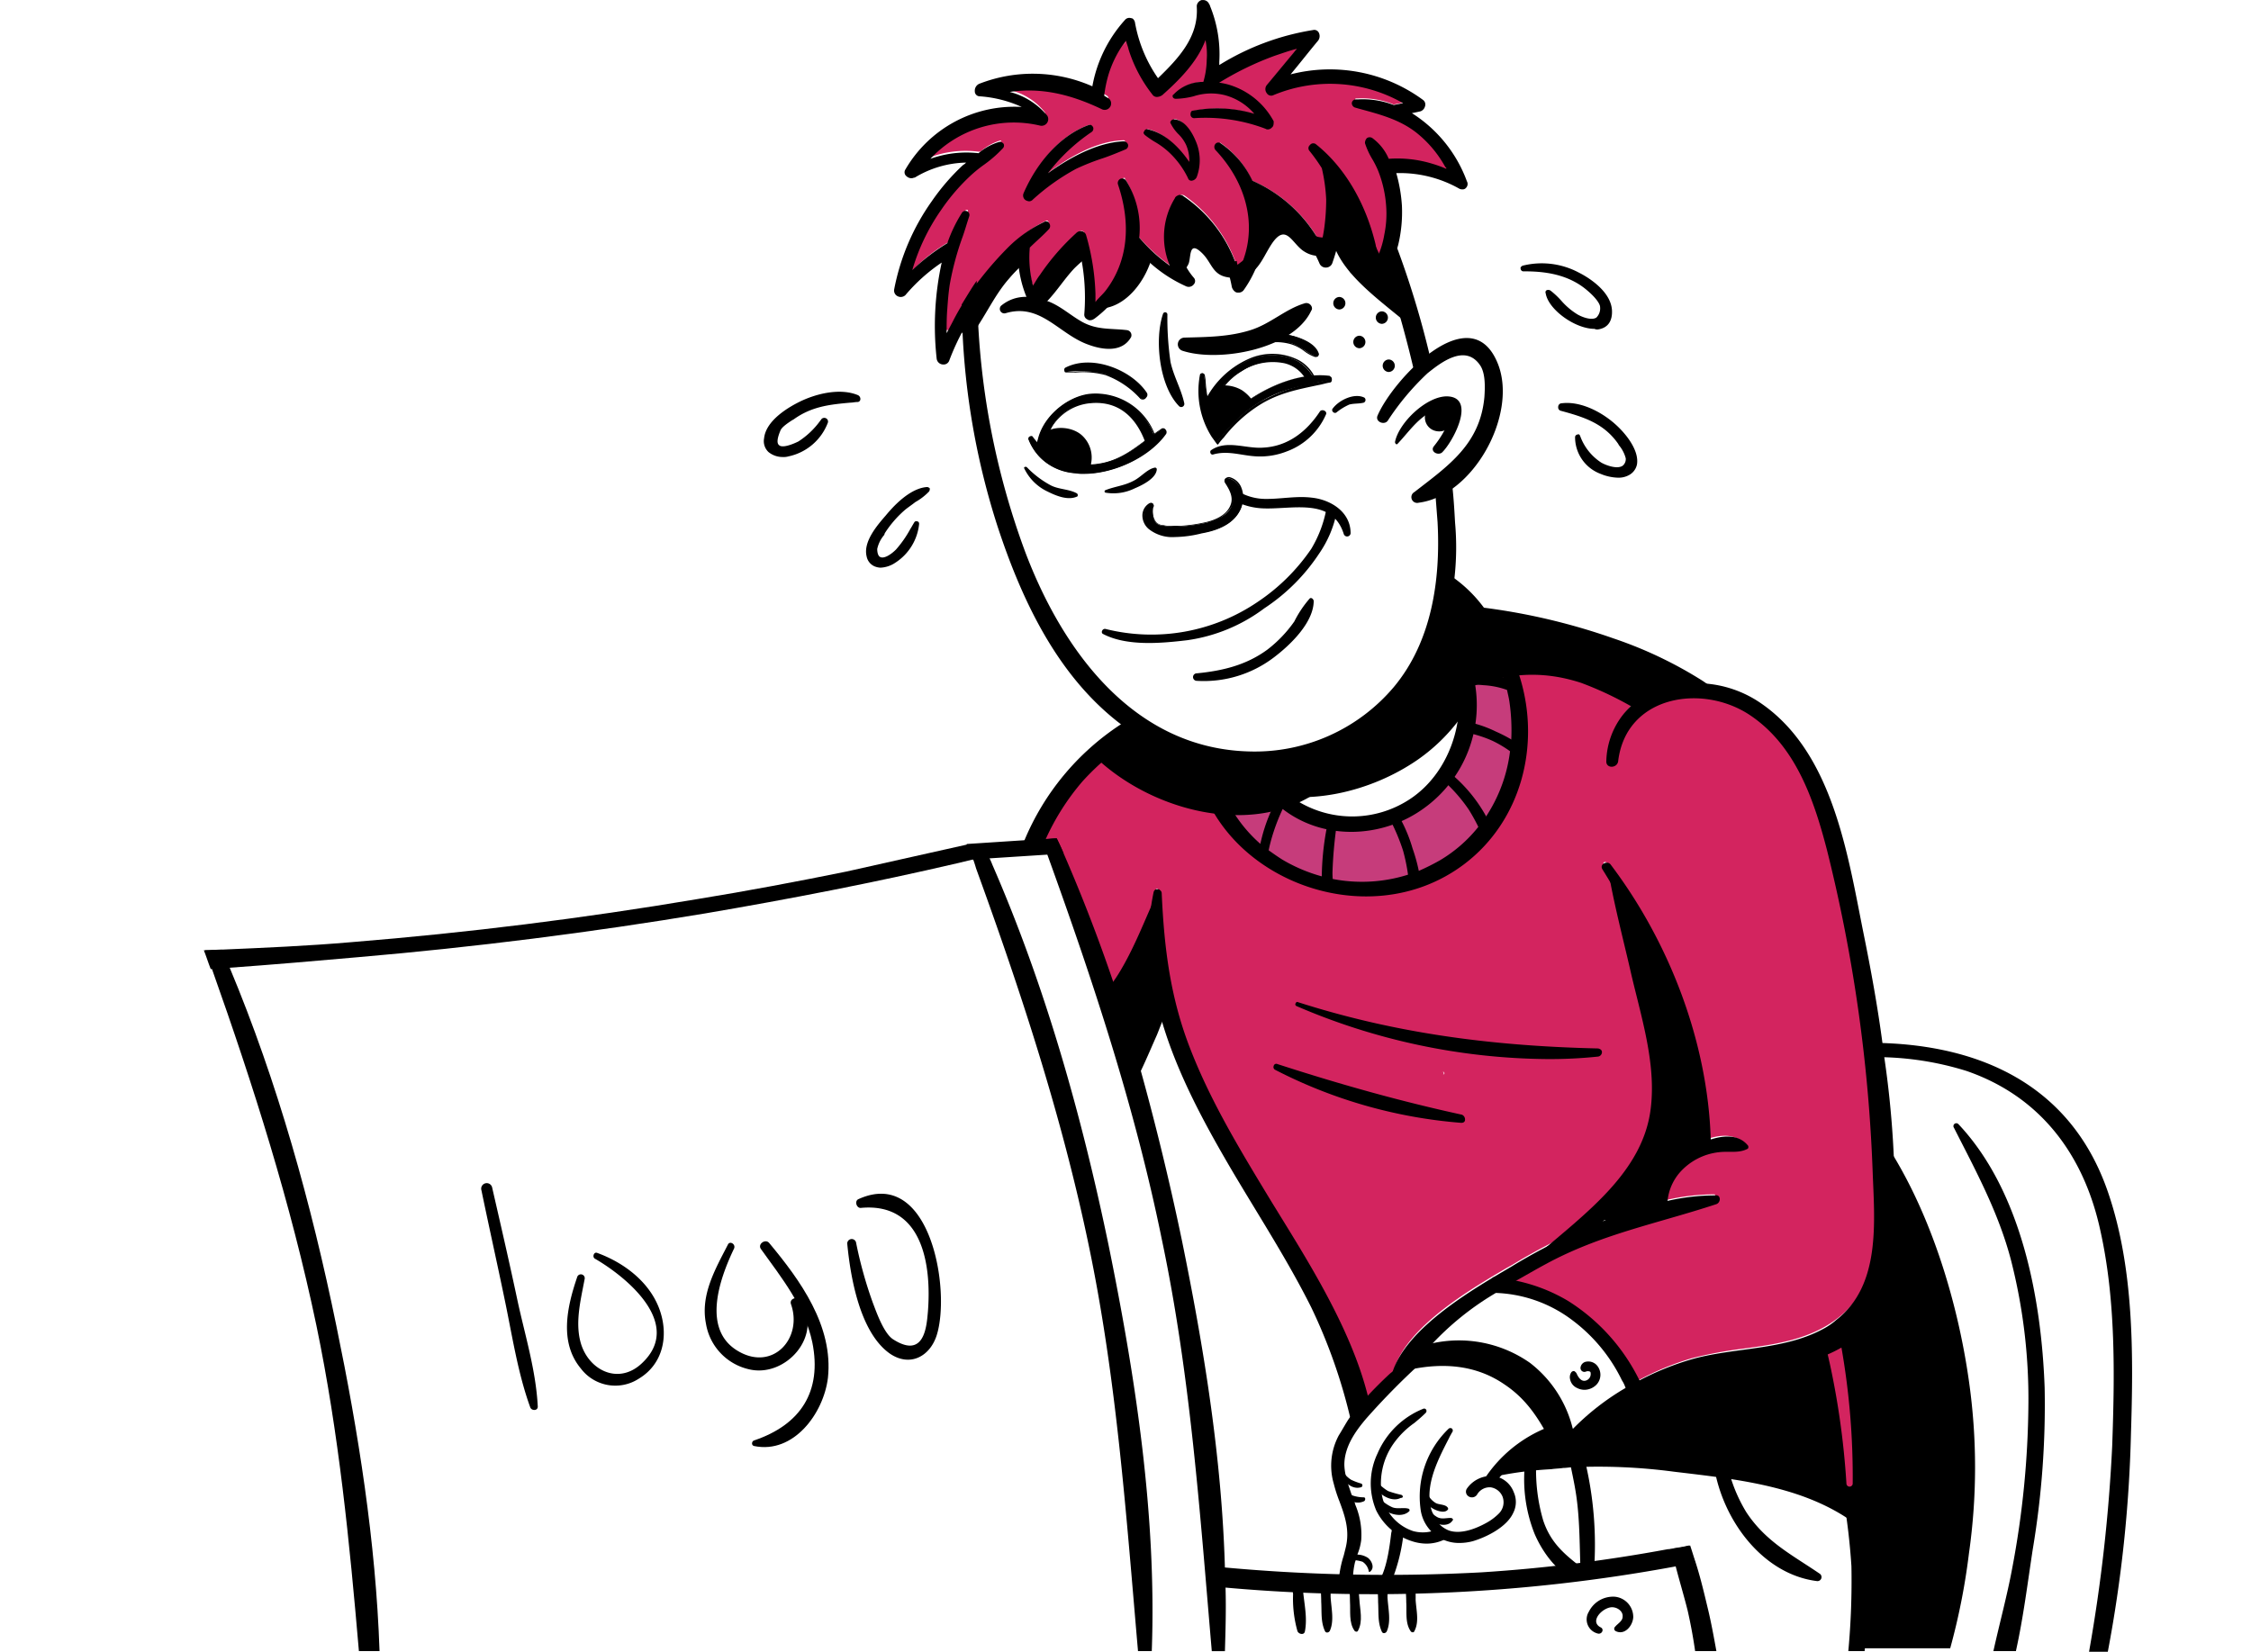 <svg xmlns="http://www.w3.org/2000/svg" width="333.493" height="244.747" viewBox="0 0 333.493 244.747"><defs><style>.a{fill:transparent;}.b{fill:#d3245f;}.c{fill:#c63c7b;}</style></defs><g transform="translate(0 0.425)"><rect class="a" width="333.493" height="242.601"/><g transform="translate(134.231 2.856)"><path class="b" d="M290.341,469.384l-.093-1.482a235.019,235.019,0,0,0-6.763-47.8c-2.038-7.874-4.817-15.748-11.58-20.287a14.948,14.948,0,0,0-14.173-1.39,10.46,10.46,0,0,0-6.114,8.523c0,.371-.371.463-.556.463-.278,0-.278-.185-.278-.371a10.963,10.963,0,0,1,8.893-10.561l1.112-.278-1.019-.556a61.041,61.041,0,0,0-11.116-4.91,92.008,92.008,0,0,0-14.266-3.15l-.926-.185.463.834a37.378,37.378,0,0,1,2.964,6.855c3.057,10.19-.185,21.029-8.152,27.05-6.763,5.188-15.934,6.207-24.364,2.686-8.059-3.242-13.618-9.82-14.729-17.6v-.278l-.278-.093a31.152,31.152,0,0,1-8.43-3.705l-.278-.185-.278.185A36.065,36.065,0,0,0,172.136,410a32.342,32.342,0,0,0-5.466,8.708l-.371.741h.741c.463,0,.926-.093,1.39-.093.278.648.556,1.2.834,1.853a255.456,255.456,0,0,1,10.468,28.81l.371,1.112.556-1.112c.556-1.112.926-2.038,1.3-2.872.463-1.3.926-2.594,1.3-3.891l.463-1.39v-.093a34.28,34.28,0,0,1-.185-15.007c0-.093,0-.093.093-.093s.185,0,.185.185c.278,6.855,1.019,15.007,4.354,23.53,2.964,7.411,7.133,14.451,11.209,21.121l.556.926c.648,1.019,1.3,2.038,1.945,3.15,4.817,7.874,10.283,16.86,12.506,25.938l.185.834.556-.648a41.814,41.814,0,0,1,3.52-3.428l.093-.093V498.1c1.76-6.485,11.487-12.135,16.675-15.192l.834-.463a87.318,87.318,0,0,1,19.732-8.893l.278-.093.093-.278a13.166,13.166,0,0,1,3.242-6.021,17.279,17.279,0,0,1,3.705-2.594l.278-.185V464.1c-1.575-15.656-5.929-28.717-13.71-41.038a.174.174,0,0,1,0-.278c.093-.093.278-.093.463.093a72.083,72.083,0,0,1,14.729,40.39v.556l.556-.185c1.575-.463,3.613-.648,4.91.741a6.119,6.119,0,0,1-2.223.278,10.07,10.07,0,0,0-1.667.093,9.677,9.677,0,0,0-6.114,3.242,7.853,7.853,0,0,0-1.945,4.354l-.093.648.648-.185a31.677,31.677,0,0,1,7.04-.834c.093,0,.185,0,.185.185,0,.093,0,.278-.185.278-2.594.834-5.188,1.575-7.689,2.316-6.114,1.76-11.95,3.428-17.694,6.577-1.575.834-3.057,1.667-4.632,2.594l-1.112.648,1.2.278a26.077,26.077,0,0,1,7.874,2.964A28.649,28.649,0,0,1,254.4,499.213l.185.463.463-.185a40.4,40.4,0,0,1,7.874-3.242,61.709,61.709,0,0,1,7.411-1.39c5-.648,10.1-1.39,14.173-4.539C291.082,485.317,290.619,476.517,290.341,469.384Zm-64.383-15.47.093-.093a.2.2,0,0,1,.185.185v.093l-.093.093a.2.2,0,0,1-.185-.185c-.093-.093,0-.093,0-.093Zm29.088,5c0,.093,0,.185-.093.185a65.658,65.658,0,0,1-7.5.371,94.152,94.152,0,0,1-33.812-6.577c12.691,3.705,25.846,5.558,41.316,5.929Zm-22.7,5.558v-.463a73.1,73.1,0,0,1-27.421-7.781,278.861,278.861,0,0,0,27.421,7.5.093.093,0,0,1,0,.185v.556Z" transform="translate(-146.476 -298.283)"/><path class="b" d="M230.6,459.285v-.093l.093-.093a.2.2,0,0,1,.185.185v.093l-.093.093A.2.2,0,0,1,230.6,459.285Z" transform="translate(-151.21 -303.563)"/><path class="b" d="M235.944,469.442c0,.278-.185.463-.556.463h0a72.436,72.436,0,0,1-27.606-7.874.446.446,0,0,1-.185-.556.388.388,0,0,1,.556-.278c9.727,3.15,18.435,5.558,27.328,7.5A.763.763,0,0,1,235.944,469.442Z" transform="translate(-149.514 -303.714)"/><path class="b" d="M213.967,456.6c13.618,4.354,27.7,6.485,44.466,6.855a.534.534,0,0,1,.556.556.677.677,0,0,1-.556.648,68.392,68.392,0,0,1-7.6.371,95.548,95.548,0,0,1-37.147-7.874c-.093-.093-.185-.185-.093-.371C213.6,456.6,213.782,456.6,213.967,456.6Z" transform="translate(-149.955 -303.378)"/><path class="c" d="M238.414,398.082c-.093-.648-.278-1.2-.371-1.945a8.273,8.273,0,0,0-.556-1.853,29.238,29.238,0,0,0-4.076-8.152,6.994,6.994,0,0,0-1.019-1.3,25.522,25.522,0,0,0-2.686-2.779l-.648-.556-.093.834c-.278,1.575-.648,3.057-1.019,4.539l-.185.278.278.278a13.959,13.959,0,0,1,4.169,7.133,18.7,18.7,0,0,1-7.226,18.991,17.11,17.11,0,0,1-20.1.278,13.609,13.609,0,0,1-4.447-5.743l-.093-.278h-.834a11.81,11.81,0,0,1-1.76-.093c-1.2-.093-2.409-.278-3.705-.463l-.741-.185.185.741c.371,1.3.834,2.594,1.3,3.8v.093c.185.463.463.926.741,1.482a21.242,21.242,0,0,0,5.1,6.577,11.735,11.735,0,0,0,1.2,1.019c.648.463,1.3.926,2.038,1.39a26.284,26.284,0,0,0,6.021,2.594,10.773,10.773,0,0,0,1.667.371,22.4,22.4,0,0,0,4.354.371,22.825,22.825,0,0,0,7.04-1.112l1.667-.556a35,35,0,0,0,3.242-1.575,23.22,23.22,0,0,0,5.836-5,8.2,8.2,0,0,0,1.112-1.575,22.958,22.958,0,0,0,3.705-9.912c.093-.648.093-1.2.185-1.76A31.054,31.054,0,0,0,238.414,398.082Z" transform="translate(-148.464 -297.849)"/><path class="b" d="M226.235,313.618a1.211,1.211,0,0,0-.463-2.038,2.863,2.863,0,0,0-.741-.185,17.014,17.014,0,0,0-4.169-4.724,22.554,22.554,0,0,0-8.615-3.613l-.648-.185a.185.185,0,0,1,0-.371h.278a12.282,12.282,0,0,1,5.1.834l.093.093,2.686-.556-1.019-.556a22.335,22.335,0,0,0-19.546-1.3.338.338,0,0,1-.463-.185c-.093-.185-.185-.463,0-.648l5.28-6.392-1.76.741c-.556.278-1.112.463-1.667.741l2.131-1.482L199.37,295a43.427,43.427,0,0,0-8.615,4.261l-.185.093v.371l-.093.463.463.093a7.436,7.436,0,0,1,1.667.371,10.513,10.513,0,0,1,6.207,5.1c.093.185.093.278,0,.371a.34.34,0,0,1-.278.093h-.185a27.831,27.831,0,0,0-10.746-1.667c-.093,0-.093-.093-.093-.185a18.019,18.019,0,0,1,8.8.463l1.575.463-1.112-1.2a9.791,9.791,0,0,0-4.632-2.872,10.491,10.491,0,0,0-4.817.093l-.278.093a18.552,18.552,0,0,1-2.223.371,5.7,5.7,0,0,1,3.983-1.667h.371l.093-.371a13.065,13.065,0,0,0,.648-3.8,16.942,16.942,0,0,0-.185-3.057l-.278-1.667-.648,1.575c-1.2,3.15-3.891,5.743-6.3,7.967a.708.708,0,0,1-.463.185.481.481,0,0,1-.371-.185,20.306,20.306,0,0,1-3.428-6.577l-.556-1.76-.371,1.853-.093.371v.093c0-.278.093-.556.093-.741l.371-2.131-1.2,1.76a17.226,17.226,0,0,0-2.131,4.354,15.431,15.431,0,0,0-.648,3.242v.278l.278.185c.278.185.463.278.741.463.185.185.185.371.093.463a.565.565,0,0,1-.648.278c-5.1-2.5-9.542-3.242-13.988-2.594l-2.131.371,2.038.556a9.432,9.432,0,0,1,5.373,3.335.413.413,0,0,1,0,.463.632.632,0,0,1-.463.278,17.1,17.1,0,0,0-16.767,5.1l-1.3,1.39,1.76-.648a14.927,14.927,0,0,1,6.948-.741h.185l.185-.093a8.108,8.108,0,0,1,2.872-1.575h.093v.093a16.637,16.637,0,0,1-2.686,2.409l-.093.093a19.547,19.547,0,0,0-2.131,1.76,35.86,35.86,0,0,0-4.261,5,32.923,32.923,0,0,0-4.354,9.078l-.556,1.667,1.3-1.2a24.991,24.991,0,0,1,5.1-3.891l.185-.093.093-.185a21.128,21.128,0,0,1,2.131-4.354.34.34,0,0,1,.278-.093s.093,0,.093.185c-.278,1.019-.648,2.131-1.019,3.15a42.546,42.546,0,0,0-1.853,6.948c-.093.648-.185,1.39-.278,2.038a10.182,10.182,0,0,0-.648,4.91c.093.556.648.648,1.112.556l-.093.371.185-.371.278-.278a7.171,7.171,0,0,0,.648-1.482l.185-.278a39.966,39.966,0,0,1,3.891-5.836,46.857,46.857,0,0,1,4.261-4.817,17.744,17.744,0,0,1,5-3.52.287.287,0,0,1,.185.093.174.174,0,0,1,0,.278l-2.779,2.779-.093.093v.185a16.559,16.559,0,0,0,.371,5.28l.556,2.409.185-1.667,1.112-1.667a41.724,41.724,0,0,1,5.28-6.114c.093-.093.371-.185.463-.093a.3.3,0,0,1,.278.278,32.792,32.792,0,0,1,1.39,8.523v.093a3.292,3.292,0,0,0-.185.926.56.56,0,0,0,.278.556v.463l.185-.371a.834.834,0,0,0,.926-.093,6.076,6.076,0,0,0,1.39-2.131c3.242-4.261,3.8-9.727,1.76-15.841a.2.2,0,0,1,.093-.278c.093,0,.185-.093.185.093a13.007,13.007,0,0,1,1.853,8.152v.185l.093.185a26.526,26.526,0,0,0,4.632,4.261l1.3.926-.556-1.482a10.737,10.737,0,0,1,.741-9.634c.093-.093.185-.185.278-.185a1.007,1.007,0,0,1,.463.093,20.784,20.784,0,0,1,7.5,9.634,3.94,3.94,0,0,1,.185,1.019,2.024,2.024,0,0,0,.278.463l.648,1.853-.093-1.667a.946.946,0,0,0,1.019-.926v-1.3c1.945-5.466.278-11.672-4.261-16.582-.093-.093,0-.185,0-.278s.093,0,.093,0a13.471,13.471,0,0,1,4.539,5.373l.093.185.185.093a20.973,20.973,0,0,1,9.264,7.967,5.043,5.043,0,0,0,1.019,1.667c.093.093.093.093.185.093l.371.648-.093-.556c.371,0,.741-.185.741-.556a7.071,7.071,0,0,0-.185-2.409l.093-.371a32.913,32.913,0,0,0,.278-4.261,27.815,27.815,0,0,0-.741-4.724l-.093-.185c-.648-.834-1.3-1.76-1.945-2.594,0-.093-.093-.093,0-.185,0,0,.185-.093.278,0,4.076,3.242,7.133,8.43,8.615,14.544l.556,2.409.093-.463a1.013,1.013,0,0,0,1.667-.648,24.7,24.7,0,0,0,0-3.705,18.972,18.972,0,0,0,.093-3.242,18.66,18.66,0,0,0-1.2-5.466,16.1,16.1,0,0,0-.926-1.76,10.354,10.354,0,0,1-1.019-2.316c0-.093,0-.185.093-.185a.174.174,0,0,1,.278,0,7.5,7.5,0,0,1,2.316,2.872l.093.278h.278a19.273,19.273,0,0,1,4.539.278,9.079,9.079,0,0,0,4.076,2.131.984.984,0,0,0,.741-.093l1.2,1.2Zm-49-4.447a33.5,33.5,0,0,1-3.242,1.2l-.278.093a34.221,34.221,0,0,0-3.891,1.575,33.42,33.42,0,0,0-6.485,4.632.463.463,0,0,1-.556,0c-.185-.093-.093-.371-.093-.463,2.038-4.817,5.558-8.523,9.449-9.82v.093a31.968,31.968,0,0,0-6.577,6.207l-1.853,2.5,2.5-1.853c2.779-2.038,6.855-4.539,10.931-4.632,0,0,.185,0,.185.093C177.416,308.986,177.416,309.172,177.23,309.172Zm10.375,4.447h0a.413.413,0,0,1-.371.278c-.093,0-.093,0-.185-.093a14.164,14.164,0,0,0-2.872-3.983,13.919,13.919,0,0,0-2.223-1.667,13.255,13.255,0,0,1-1.39-1.019l.093-.093c2.686.556,4.817,3.15,5.836,4.632l.834,1.2v-1.39a8.606,8.606,0,0,0-.463-2.686,5.934,5.934,0,0,0-1.2-1.76l-.371.278.278-.371a13.259,13.259,0,0,1-1.019-1.39c1.39,0,2.409,1.853,2.872,2.872A7.646,7.646,0,0,1,187.606,313.618Z" transform="translate(-144.9 -291.2)"/></g><g transform="translate(133.195 2.949)"><path class="a" d="M297.308,466.828a195.138,195.138,0,0,0-1.945-23.252c-.926-6.392-1.853-13.9-3.891-20.936.648-2.409-.648-4.91-1.482-7.226a36.816,36.816,0,0,0-4.539-9.171c-3.335-4.632-8.893-8.986-14.915-8.152a.841.841,0,0,0-.648.278,17.48,17.48,0,0,0-8.245.741c-1.112,2.316-2.779,3.891-3.15,6.485,0,.371-.093.648-.093,1.019a12.368,12.368,0,0,1,15.007-2.594c5.929,2.964,9.264,8.893,11.394,14.915,4.261,12.135,6.021,25.753,6.855,38.537a162.437,162.437,0,0,1,.371,18.991c-.278,7.318-3.8,11.672-10.746,13.9-7.781,2.5-16.211,2.409-22.881,6.577.185.185.371.278.463.556a17.646,17.646,0,0,1,2.131,3.613c9.727-6.577,25.383-2.316,33.164-13.34C298.327,481.743,297.493,473.5,297.308,466.828Z" transform="translate(-152.221 -299.156)"/><path class="a" d="M234.674,387.17a1.255,1.255,0,0,0-2.131.926c-.278,2.5.648,4.447,1.112,6.855a34.541,34.541,0,0,1,.834,9.264c-.463,5.743-3.057,11.765-7.967,15.007-10.839,7.226-21.584-.463-30.385-6.762-1.112-.834-2.594.741-1.853,1.853,7.318,10.653,23.808,16.211,35.017,8.245a23.443,23.443,0,0,0,9.171-15.47C239.4,401.251,239.306,391.431,234.674,387.17Z" transform="translate(-147.485 -298.331)"/><path class="a" d="M247.73,454.946c-6.855-.741-13.618-.185-20.473-1.482-6.392-1.2-12.228-3.891-18.527-5.466a.714.714,0,0,0-.556,1.3c5.466,4.076,13.247,5.929,19.917,7.04,6.392,1.112,13.618,2.038,19.824.185A.805.805,0,0,0,247.73,454.946Z" transform="translate(-148.498 -302.836)"/><path class="a" d="M230.9,466.24c-4.261-1.39-8.708-1.76-13.062-2.964s-8.43-2.964-12.784-4.076c-.463-.093-.834.556-.371.834,3.8,2.5,8.245,3.8,12.6,5,4.261,1.2,8.893,2.5,13.432,2.409A.623.623,0,0,0,230.9,466.24Z" transform="translate(-148.25 -303.662)"/><path class="a" d="M226.7,307.822c-2.409-1.945-6.392-5.1-9.634-4.724-.371,0-.463.371-.278.648,1.019,1.2,2.594,1.76,3.983,2.594a28.543,28.543,0,0,1,4.632,3.428,27.387,27.387,0,0,1,3.613,3.705c1.019,1.3,1.667,2.872,3.242,3.52.463.185.926,0,.926-.556C233.375,313.288,228.928,309.582,226.7,307.822Z" transform="translate(-149.151 -292.166)"/><path class="a" d="M165.478,322a20.927,20.927,0,0,0-9.449,6.485c-2.038,2.409-5,6.392-4.632,9.727a.811.811,0,0,0,1.482.371c.926-1.3,1.2-2.964,1.945-4.447a21.668,21.668,0,0,1,3.057-4.539,24.1,24.1,0,0,1,8.337-5.929C166.96,323.2,166.4,321.719,165.478,322Z" transform="translate(-144.34 -293.558)"/><path class="a" d="M189.6,318.663c-2.409-1.76-4.447,1.853-4.91,3.8-.463,2.316.185,6.207,2.779,6.948a.742.742,0,0,0,.926-.926c-.371-1.39-1.39-2.409-1.575-3.891s.278-4.539,2.316-4.539A.755.755,0,0,0,189.6,318.663Z" transform="translate(-146.783 -293.28)"/><path class="a" d="M153.526,321.8a27.949,27.949,0,0,0-9.634,8.523.837.837,0,0,0,1.3,1.019,40.158,40.158,0,0,1,5.836-5.373,10.577,10.577,0,0,1,1.482-.834A8.711,8.711,0,0,1,153.526,321.8Z" transform="translate(-143.781 -293.546)"/><path class="a" d="M156.8,311.72a6.49,6.49,0,0,1,1.76-1.39c.093,0,.093-.093.185-.093a10.015,10.015,0,0,0-5.188-.741c-2.316.093-4.91.648-6.577,2.316-.463.463,0,1.112.648,1.019,2.131-.278,4.076-1.112,6.3-1.112a13.456,13.456,0,0,1,2.594.371C156.712,311.905,156.712,311.813,156.8,311.72Z" transform="translate(-144.004 -292.637)"/><path class="a" d="M165.322,305.207v.093h.371a2.565,2.565,0,0,1,1.2.278,3.312,3.312,0,0,0-1.3-4.354,5.747,5.747,0,0,0-2.964-.834c-1.2-.093-3.057-.371-4.169.371a.839.839,0,0,0-.185,1.3c.926,1.2,2.779.741,4.076.741C163.84,302.891,165.693,303.354,165.322,305.207Z" transform="translate(-144.832 -291.96)"/><path class="a" d="M223.819,302.793c-4.91-3.335-14.451-5.651-19.732-2.038a.351.351,0,0,0,.185.648c2.872.371,5.651-.278,8.523.093a29.013,29.013,0,0,1,9.912,3.242A1.128,1.128,0,0,0,223.819,302.793Z" transform="translate(-148.21 -291.862)"/><path class="a" d="M205.543,294.4a5.693,5.693,0,0,0-2.779.463,2.546,2.546,0,0,1-1.667-.093c-.834.556-1.667,1.112-2.316,1.575a20.145,20.145,0,0,0-5.28,4.447,5.859,5.859,0,0,1,2.409.648c1.482-1.112,2.779-2.409,4.354-3.428,1.853-1.2,4.354-1.945,5.929-3.52A1.373,1.373,0,0,1,205.543,294.4Z" transform="translate(-147.442 -291.526)"/><path class="a" d="M193.087,292.79c-.093-.093-.278-.185-.371-.371-.093-.093-.741-.556-.093-.093a4.392,4.392,0,0,1-.926-.926,19.874,19.874,0,0,1-2.5,4.817,15.392,15.392,0,0,1-2.5,2.409,13.987,13.987,0,0,0-2.409,1.667.535.535,0,0,0,.371.926c2.223.185,4.724-1.945,6.114-3.52a12.709,12.709,0,0,0,2.686-4.447A1.626,1.626,0,0,0,193.087,292.79Z" transform="translate(-146.751 -291.307)"/><path class="a" d="M180.309,293.245a2.187,2.187,0,0,1-.556-.834,2.633,2.633,0,0,1-.371-1.112,12.842,12.842,0,0,0-2.872,4.817c-.648,1.853-1.39,4.261-1.019,6.207a2.039,2.039,0,0,1,.741-.093,1.976,1.976,0,0,1,1.112.278c.371-1.76.371-3.705,1.019-5.466a27.761,27.761,0,0,1,2.038-3.613C180.495,293.338,180.4,293.338,180.309,293.245Z" transform="translate(-146.109 -291.3)"/><path class="a" d="M167.694,314.9c-.093,0-.093.093,0,.093Z" transform="translate(-145.537 -293.038)"/><path class="a" d="M178.705,309.572c-3.891-1.482-10.1,1.945-12.413,5.1-.371.463.371,1.112.834.834a25.177,25.177,0,0,1,5.373-3.428c2.038-.834,4.261-.741,6.207-1.482C179.169,310.313,179.169,309.757,178.705,309.572Z" transform="translate(-145.432 -292.619)"/><path class="a" d="M188.547,309.267a6.718,6.718,0,0,0-3.891-1.667.576.576,0,0,0-.185,1.112,8.342,8.342,0,0,1,3.15,1.853c.741.741,1.112,1.945,1.945,2.594a.563.563,0,0,0,.834-.371C190.863,311.491,189.473,310.009,188.547,309.267Z" transform="translate(-146.751 -292.5)"/><path class="a" d="M200.879,305.53c-.834-1.482-2.964-1.76-4.539-1.945-1.76-.278-3.983-.371-5.558.556-.463.278-.185.834.278.926,1.667.185,3.335-.185,5.1,0,1.482.185,2.964,1.112,4.447.926A.354.354,0,0,0,200.879,305.53Z" transform="translate(-147.225 -292.19)"/><path class="a" d="M210.81,310.675a.607.607,0,0,0-1.112.463,46.255,46.255,0,0,1,1.39,7.967c0,2.409-.834,4.817-.648,7.226a.712.712,0,0,0,1.3.371C214.423,322.718,213.311,314.659,210.81,310.675Z" transform="translate(-148.633 -292.704)"/><path class="a" d="M219.9,309.967a.579.579,0,0,0-1.112,0,21.816,21.816,0,0,0,.463,6.948,38.22,38.22,0,0,1,0,10.283c-.093,1.112,1.667,1.3,1.945.278C223.05,321.454,220.827,315.988,219.9,309.967Z" transform="translate(-149.294 -292.644)"/><path class="a" d="M196.072,310.556a.821.821,0,0,0-1.575.463c.741,2.686,2.131,5.188,2.779,7.967.741,3.335.185,6.3-.185,9.542-.093.834,1.3,1.2,1.575.463C201.723,322.6,198.388,316.577,196.072,310.556Z" transform="translate(-147.513 -292.677)"/><path class="a" d="M180.289,317.66a2.673,2.673,0,0,1-1.2-1.76c-1.112,2.223-.556,4.725-.926,7.133-.556,3.8-2.223,6.855-4.169,10-.556.834.741,1.853,1.39,1.112a17.359,17.359,0,0,0,4.076-7.318,16.7,16.7,0,0,0,.741-3.613C180.474,321.458,180.1,319.42,180.289,317.66Z" transform="translate(-145.996 -293.111)"/><path class="a" d="M172.521,323.767c-1.019-.926-2.316-.093-3.15.556-2.5,1.853-4.91,4.169-5.373,7.411a1.206,1.206,0,0,0,.463,1.2c1.575.926,1.76-1.76,2.131-2.594a9.288,9.288,0,0,1,2.131-2.872c.834-.834,2.131-1.575,2.594-2.594a.812.812,0,0,0,1.39.834A1.223,1.223,0,0,0,172.521,323.767Z" transform="translate(-145.268 -293.66)"/></g><g transform="translate(30.2 -0.425)"><path d="M49.289,494.775c3.335,16.026,4.91,32.145,6.3,48.264h3.057c-.556-16.211-3.15-32.516-6.392-48.171-3.705-18.064-8.708-36.128-15.841-53.174-.371-.926-.741-1.76-1.112-2.594-.834,0-1.667.093-2.5.093.371.926.648,1.853,1.019,2.779C39.933,459.2,45.491,476.618,49.289,494.775Z" transform="translate(-32.615 -298.385)"/><path d="M172.716,481.661c4.169,19.917,5.558,40.019,7.318,60.214h2.038c.741-20.1-2.409-40.575-6.392-60.121-3.983-19.176-9.356-38.352-17.23-56.416-.278-.741-.648-1.39-.926-2.038a18.971,18.971,0,0,1-2.223.463,19.4,19.4,0,0,1,.741,2.131C162.711,444.236,168.732,462.578,172.716,481.661Z" transform="translate(-41.634 -297.221)"/><path d="M167.434,423.709c6.762,18.713,12.969,37.425,16.953,56.972,4.261,20.195,5.651,40.575,7.411,61.048h1.945c.093-3.15.185-6.207.093-9.356,0-1.019,0-2.038-.093-2.964-.463-16.4-3.15-32.793-6.392-48.634-1.76-8.43-3.8-16.86-6.114-25.2-.278-1.019-.648-2.131-.926-3.15a244.408,244.408,0,0,0-10.468-28.9,23.684,23.684,0,0,0-1.019-2.223c-.556,0-1.112.093-1.667.093H166.6a1.339,1.339,0,0,1,.185.648C167.063,422.69,167.248,423.153,167.434,423.709Z" transform="translate(-42.467 -297.074)"/><path d="M168.937,423.523a21.081,21.081,0,0,0-2.409.185l-8.615.556c-.834.093-1.575.093-2.409.185h-1.2a9.893,9.893,0,0,0,.278-2.316c2.872-.185,5.651-.371,8.523-.556a22.77,22.77,0,0,0,2.594-.185h.556c.556,0,1.112-.093,1.667-.093C168.288,422.134,168.659,422.875,168.937,423.523Z" transform="translate(-41.561 -297.074)"/><path d="M150.064,423.041l-4.447-.741-17.786,3.983c-7.318,1.482-14.637,2.872-22.048,4.076-17.045,2.872-34.09,5-51.321,6.392-6.392.556-12.877.834-19.361,1.112-.834,0-1.667.093-2.5.093.371.926.648,1.853,1.019,2.779.926-.093,1.76-.093,2.686-.185,6.485-.463,12.877-1.019,19.176-1.575q25.846-2.223,51.413-6.485c12.506-2.131,24.919-4.539,37.24-7.411.741-.185,1.575-.371,2.316-.556-.093-.278-.278-.648-.371-.926Z" transform="translate(-32.6 -297.148)"/><path d="M264.534,534.4a15.717,15.717,0,0,1-2.038.371,4.652,4.652,0,0,1-1.112.185,231.635,231.635,0,0,1-27.606,3.428,262.836,262.836,0,0,1-39.185-.834,4.624,4.624,0,0,1-.093,2.964,245.6,245.6,0,0,0,67.81-2.964l.926-.185c.741-.185,1.482-.278,2.223-.463C265.182,536.16,264.9,535.234,264.534,534.4Z" transform="translate(-44.521 -305.402)"/><path d="M82.37,494.005c-1.2-5.651-2.5-11.3-3.8-16.953a.821.821,0,1,0-1.575.463c1.112,5.373,2.316,10.746,3.428,16.119,1.112,5.28,1.945,10.931,3.8,16.026.185.556,1.2.556,1.112-.185C85.057,504.2,83.482,499.1,82.37,494.005Z" transform="translate(-35.867 -301.135)"/><path d="M104.5,496.306c-1.39-4.261-5.28-7.226-9.356-8.708-.463-.185-.741.556-.371.834,4.817,2.779,13.34,9.82,6.855,15.656-3.52,3.15-7.967.741-8.986-3.428-.741-2.964.093-6.207.648-9.171a.573.573,0,1,0-1.112-.278c-1.482,4.354-2.686,9.634.556,13.525a6.4,6.4,0,0,0,8.615,1.482C104.872,504.087,105.706,500.011,104.5,496.306Z" transform="translate(-36.876 -301.953)"/><path d="M126.874,494.522c-.463-.648-1.667-.278-1.39.556,1.76,5-2.594,9.912-7.689,7.04-5.651-3.15-2.872-10.839-.741-15.285.278-.648-.648-1.2-.926-.556-1.853,3.613-4.076,7.411-3.242,11.672a8.317,8.317,0,0,0,6.3,6.762C124.651,506.1,130.394,499.709,126.874,494.522Z" transform="translate(-38.498 -301.837)"/><path d="M122.8,485.981c-.556-.648-1.76.185-1.2.926,3.057,4.261,6.485,8.523,7.6,13.8,1.482,7.318-1.76,12.228-8.615,14.544-.371.093-.463.741,0,.834,5.836,1.2,10.283-4.817,10.931-10.1C132.34,498.3,127.43,491.54,122.8,485.981Z" transform="translate(-39.055 -301.819)"/><path d="M137.167,478.937c-.648.278-.278,1.39.371,1.3,9.078-.834,10.468,8.337,9.912,15.378-.185,2.038-.463,7.133-5.188,4.076-1.39-.926-2.5-4.169-2.964-5.373a61.649,61.649,0,0,1-2.5-8.986.663.663,0,0,0-1.3.185c.463,4.91,1.853,13.154,6.3,16.3,2.964,2.038,5.929.463,6.948-2.686C150.878,492.462,147.821,474.12,137.167,478.937Z" transform="translate(-40.177 -301.259)"/><path d="M215.1,507.587v.741c-.093.185-.093.278,0,.185-.093.185-.185.278-.185.371a4.038,4.038,0,0,1-.834,1.019,14.812,14.812,0,0,1-.463-1.945,80.4,80.4,0,0,0-5.836-16.582c-3.52-7.04-7.874-13.71-11.858-20.473-3.8-6.485-7.874-13.9-10.19-21.677a34.69,34.69,0,0,1-1.112-4.169,35.046,35.046,0,0,1-.185-15.192c.185-.741,1.2-.463,1.2.185.371,8.245,1.3,15.656,4.354,23.345,3.057,7.781,7.411,14.915,11.672,21.955,5.1,8.337,11.95,18.805,14.544,29.273.093.278.093.463.185.741A2.419,2.419,0,0,0,215.1,507.587Z" transform="translate(-43.725 -297.672)"/><path d="M186.221,448.224c-.278.648-.556,1.3-.834,2.038-.278.648-.463,1.2-.741,1.853-.741,1.667-1.482,3.428-2.316,5.188a14.742,14.742,0,0,1-1.2,2.038c-.185-.648-.278-1.39-.463-2.038a1.765,1.765,0,0,0-.463-.926c.371-.741.741-1.575,1.112-2.316a27.021,27.021,0,0,0,1.3-2.872c.648-1.667,1.2-3.428,1.76-5.1.278-.834.556-1.76.926-2.594A13.4,13.4,0,0,0,186.221,448.224Z" transform="translate(-43.468 -298.709)"/><path d="M181.72,403.953c-.371.278-.834.463-1.2.741a37.252,37.252,0,0,0-8.152,6.763,35.557,35.557,0,0,0-5.466,8.615c-.093.185-.185.463-.278.648-.185.371-.371.741-.556,1.2a4.662,4.662,0,0,0-2.964.093,13.5,13.5,0,0,1,.648-1.76,37.941,37.941,0,0,1,14.266-17.23c.463-.278.926-.648,1.39-.926a7.4,7.4,0,0,0,1.2,1.2C180.979,403.49,181.349,403.767,181.72,403.953Z" transform="translate(-42.209 -295.66)"/><path d="M270.958,396.235a7.293,7.293,0,0,0-3.242.371,3.6,3.6,0,0,0-1.39.185l-.834-.556c-.278-.185-.556-.278-.834-.463a55.28,55.28,0,0,0-11.024-4.817,107.711,107.711,0,0,0-14.173-3.15c-.371-.093-.648-.093-1.019-.185-.371-.463-.648-.926-1.019-1.39a17.784,17.784,0,0,0-1.3-1.39,8.1,8.1,0,0,0-.926-.741l1.945.278a93.37,93.37,0,0,1,19.176,4.539,61.407,61.407,0,0,1,13.247,6.3C270.124,395.587,270.495,395.865,270.958,396.235Z" transform="translate(-47.518 -294.335)"/><path d="M272.408,467.349A5.591,5.591,0,0,0,270,468.368c0-.463-.093-.926-.093-1.3-1.482-14.729-5.558-27.976-13.618-40.853-.556-.834.741-1.39,1.2-.741,8.615,11.394,14.359,26.124,14.822,40.668A4.893,4.893,0,0,1,272.408,467.349Z" transform="translate(-49.06 -297.361)"/><path d="M278.2,470.852c-1.3.648-2.779.278-4.169.463a9.043,9.043,0,0,0-5.836,3.057,7.556,7.556,0,0,0-1.76,4.076,7.01,7.01,0,0,0-.093,1.39,18.484,18.484,0,0,0-3.242.834,7.15,7.15,0,0,1,.185-1.39,14.661,14.661,0,0,1,3.335-6.3,15.633,15.633,0,0,1,3.891-2.686,13.68,13.68,0,0,1,2.5-.926c2.131-.648,4.169-.556,5.373,1.019C278.385,470.482,278.478,470.76,278.2,470.852Z" transform="translate(-49.572 -300.586)"/><path d="M270.656,479.7c-8.708,2.872-17.138,4.447-25.29,8.893-1.39.741-2.964,1.667-4.632,2.594-1.019.556-2.038,1.2-3.057,1.853h0a42.313,42.313,0,0,0-9.171,7.411h0l-.278.278a16.379,16.379,0,0,0-1.482,2.038,2.208,2.208,0,0,0-1.019.556c-.556.463-1.2.926-1.76,1.482h0c-.556.556-1.112,1.112-1.667,1.76a5.246,5.246,0,0,1,.278-1.667c1.945-6.948,12.691-12.969,17.694-15.934a85.6,85.6,0,0,1,19.824-8.893c1.112-.278,2.131-.556,3.242-.834a31.853,31.853,0,0,1,7.133-.834C271.3,478.213,271.4,479.417,270.656,479.7Z" transform="translate(-46.568 -301.277)"/><path d="M298.884,475.981c-.093,4.354-.648,8.893-2.964,12.6a16.381,16.381,0,0,1-1.482,2.038,5.992,5.992,0,0,0-.741.834,13.71,13.71,0,0,1-2.686,2.038c-.648.371-1.3.741-2.038,1.112a37.015,37.015,0,0,1-10.561,2.779c-6.948,1.112-13.247,2.594-19.176,6.577a36.16,36.16,0,0,0-6.577,5.836l-.185.185c-.463.463-.834.926-1.3,1.482-.093.093-.093.185-.185.278-.093,0-.278.093-.371.093-.371.093-.741.093-1.112.185a19.569,19.569,0,0,1-2.409.185,13.71,13.71,0,0,0,.741-1.2c.093-.093.093-.185.185-.278a3.923,3.923,0,0,0,.463-.648h0a8.1,8.1,0,0,1,.741-.926,13.96,13.96,0,0,1,1.945-2.131,37.42,37.42,0,0,1,7.689-6.021c.648-.371,1.3-.741,2.038-1.112a41.152,41.152,0,0,1,7.967-3.242c6.207-1.76,13.525-1.3,19.361-4.447a9.918,9.918,0,0,0,2.038-1.39h0c6.577-5.1,5.651-14.451,5.373-21.862a230.5,230.5,0,0,0-6.762-47.708c-1.945-7.5-4.632-15.47-11.394-20.01-7.04-4.725-18.342-2.964-19.546,6.762-.093,1.112-1.853,1.2-1.76,0a11.563,11.563,0,0,1,9.264-11.024,17.672,17.672,0,0,1,5-.463,16.791,16.791,0,0,1,8.8,3.057c10.468,7.318,12.691,22.233,15.007,33.813,1.112,5.466,2.131,11.024,2.872,16.675.093.741.185,1.482.278,2.131A145.482,145.482,0,0,1,298.884,475.981Z" transform="translate(-48.394 -295.246)"/><path d="M252.589,454.908a.677.677,0,0,1-.556.648,68.384,68.384,0,0,1-7.6.371,95.548,95.548,0,0,1-37.147-7.874c-.093-.093-.185-.185-.093-.37s.185-.278.371-.185c13.618,4.354,27.7,6.485,44.466,6.855Q252.589,454.491,252.589,454.908Z" transform="translate(-45.453 -299)"/><path d="M232.044,465.642c0,.278-.185.463-.556.463h0a72.436,72.436,0,0,1-27.606-7.874.446.446,0,0,1-.185-.556.388.388,0,0,1,.556-.278c9.727,3.15,18.435,5.558,27.328,7.5A.763.763,0,0,1,232.044,465.642Z" transform="translate(-45.195 -299.729)"/><path d="M224.593,452.993h0c-.093.093,0,.093,0,.093h.093l-.093-.093Zm0-.093a.091.091,0,0,0-.093.093v.093a.2.2,0,0,0,.185.185c.093,0,.093,0,.093-.093v-.093A.2.2,0,0,0,224.593,452.9Z" transform="translate(-46.73 -299.401)"/><path d="M269.694,544.034c.463,2.038.834,4.076,1.112,6.021h3.15c-.371-2.038-.741-4.076-1.2-6.021-.556-2.316-1.112-4.724-1.853-7.04-.278-.834-.556-1.76-.834-2.594a16.368,16.368,0,0,1-1.853.371,4.652,4.652,0,0,1-1.112.185c.278.834.556,1.667.834,2.594C268.49,539.68,269.138,541.811,269.694,544.034Z" transform="translate(-49.866 -305.402)"/><path d="M295.541,549.489h2.409a94.178,94.178,0,0,0,.556-12.506c-.093-2.038-.185-4.261-.371-6.577A10.7,10.7,0,0,1,294.8,526.7a98.32,98.32,0,0,1,1.2,10.19A113.707,113.707,0,0,1,295.541,549.489Z" transform="translate(-51.906 -304.835)"/><path d="M333.176,481.791c2.316,10.375,2.131,21.4,1.76,31.96a239.68,239.68,0,0,1-3.428,30.478h2.779a198.286,198.286,0,0,0,3.428-32.238c.371-11.765.463-24.456-3.335-35.665C328.729,459.558,314.278,454,298.9,454v2.131a45.083,45.083,0,0,1,14.451,2.038C324.375,461.967,330.767,470.675,333.176,481.791Z" transform="translate(-52.208 -299.482)"/><path d="M320.924,487.092a82.842,82.842,0,0,1,2.594,21.306,135.09,135.09,0,0,1-2.409,24.456c-.741,3.983-1.853,8.059-2.779,12.228h3.335c1.112-5,1.76-10.283,2.5-15.1a129.2,129.2,0,0,0,1.76-23.9c-.463-13.154-3.428-29.181-12.784-39.093a.428.428,0,0,0-.648.556C315.736,473.937,319.071,480.051,320.924,487.092Z" transform="translate(-53.203 -300.428)"/><path d="M289.748,537.575c-4.076-2.779-7.967-4.724-10.839-9.078a22.729,22.729,0,0,1-2.779-6.855A5.845,5.845,0,0,1,274,520.9c1.019,8.337,7.133,16.767,15.378,17.786A.6.6,0,0,0,289.748,537.575Z" transform="translate(-50.374 -304.408)"/><path d="M250.9,520.2c.371,1.945.834,3.891,1.112,5.836.556,3.891.463,7.689.648,11.487a4.512,4.512,0,0,1,1.112-.093h.834a53.3,53.3,0,0,0-1.3-16.582A7.148,7.148,0,0,1,250.9,520.2Z" transform="translate(-48.674 -304.356)"/><path d="M251.395,537.538a3.924,3.924,0,0,1,1.3-.556c-2.594-2.038-4.91-3.705-6.114-7.318a26.3,26.3,0,0,1-1.019-8.893,3.151,3.151,0,0,1-.926-.093,4.509,4.509,0,0,1-.648-.278,21.857,21.857,0,0,0,1.3,11.209c1.019,2.409,2.964,5.28,5.466,6.577A2.164,2.164,0,0,1,251.395,537.538Z" transform="translate(-48.149 -304.371)"/><path d="M249.924,517.254c-.093,0-.093.093-.185.185-.185.093-.371.093-.556.278-.185.093-.278.185-.463.278a.091.091,0,0,0-.093.093c-.093.093-.463.463-.556.463-.185.093-.371.278-.556.37-.093,0-.093,0-.185.093.185-.093-.463,0-.648,0h0a.7.7,0,0,1,.093-.371c.093-.371.093-.648.185-1.019h0a14.342,14.342,0,0,0,.093-2.038v-.371h0a5.423,5.423,0,0,0-.185-1.2c0-.185-.093-.371-.093-.556a13.182,13.182,0,0,0-6.3-7.781,15.7,15.7,0,0,0-12.877-1.2,13.74,13.74,0,0,0-3.428,1.853h0a1.279,1.279,0,0,1-.371.278,3.269,3.269,0,0,1,.278-1.3c0-.093.093-.185.093-.278.278-.556.648-1.112.926-1.667a15.349,15.349,0,0,1,3.428-1.3h0a18.311,18.311,0,0,1,14.637,2.872,17.511,17.511,0,0,1,6.3,9.634A6.575,6.575,0,0,1,249.924,517.254Z" transform="translate(-46.678 -302.985)"/><path d="M231.994,516.7c-.093,0-.093.093,0,0C232.087,516.793,232.087,516.7,231.994,516.7Z" transform="translate(-47.276 -304.098)"/><path d="M248.511,519.241a4.03,4.03,0,0,0,.556-.648.63.63,0,0,0-.278-1.019.7.7,0,0,1-.371-.093v-.834a.693.693,0,0,0-.834-.648,23.419,23.419,0,0,0-4.817,2.409c-.185.093-.185.278-.278.371h-.278a3.469,3.469,0,0,1-1.112,1.2,5.93,5.93,0,0,0,.648.185,18.034,18.034,0,0,0,5,.556,19.558,19.558,0,0,0,2.409-.185c.463-.093.926-.093,1.482-.185.556-.648,1.019-1.3,1.575-1.853A15.455,15.455,0,0,1,248.511,519.241Z" transform="translate(-47.952 -304.046)"/><path d="M294.765,494.1a4.391,4.391,0,0,1-.926.926,8.3,8.3,0,0,1-1.39,1.76,65.15,65.15,0,0,1,2.594,9.727,77.964,77.964,0,0,1,.741,20.751c-7.689-6.485-17.879-7.967-27.7-9.078-6.021-.648-12.6-1.482-18.991-1.112a3.283,3.283,0,0,1-.278,1.019l-6.392-.834L239,520.131s-.278.185.834.926a54.528,54.528,0,0,1,7.6-.926h0c.556-.093,1.2-.093,1.76-.185.463,0,.926-.093,1.2-.093a84.859,84.859,0,0,1,15.192.648c10.839,1.3,22.511,2.409,30.385,10.839.926,1.019,2.316.093,2.5-1.019C299.953,518.741,299.026,505.587,294.765,494.1Z" transform="translate(-47.795 -302.434)"/><g transform="translate(167.027 199.447)"><path d="M240.99,525.143a3.727,3.727,0,0,0-2.964-2.409,4.37,4.37,0,0,0-3.983,1.853.816.816,0,0,0,.185,1.112.915.915,0,0,0,1.3-.185,2.147,2.147,0,0,1,2.038-1.112,2.255,2.255,0,0,1,1.76,1.39,2.365,2.365,0,0,1-.556,2.5,8.226,8.226,0,0,1-2.038,1.482c-1.2.648-3.52,1.667-5.373,1.019a4.129,4.129,0,0,1-2.223-2.131c-1.76-3.8.463-8.059,2.223-11.487a10.1,10.1,0,0,1,.556-1.019.407.407,0,0,0-.093-.463.413.413,0,0,0-.463,0,13.957,13.957,0,0,0-4.169,12.043,5.718,5.718,0,0,0,5.743,4.91,7.715,7.715,0,0,0,2.038-.278c2.131-.648,5-2.131,5.929-4.169A3.541,3.541,0,0,0,240.99,525.143Z" transform="translate(-213.942 -503.466)"/><path d="M237,523.678a3.4,3.4,0,0,1,1.667-.093,22.305,22.305,0,0,1,10.653-7.411,8.987,8.987,0,0,1,.093-1.575A19.935,19.935,0,0,0,237,523.678Z" transform="translate(-214.677 -503.391)"/><path d="M230.781,531.491a2.543,2.543,0,0,1-1.667-.926l-.093-.093h-.093a5.477,5.477,0,0,1-3.428.185,6.925,6.925,0,0,1-4.632-5.373,10.255,10.255,0,0,1,1.667-7.5,12.719,12.719,0,0,1,3.15-3.15c.556-.463,1.112-.926,1.667-1.482a.407.407,0,0,0,.093-.463.37.37,0,0,0-.371-.185,12.376,12.376,0,0,0-6.855,6.67,10.314,10.314,0,0,0-.185,8.43,8.982,8.982,0,0,0,5.558,4.632,7.051,7.051,0,0,0,1.945.278,6.138,6.138,0,0,0,3.335-1.019l.278-.185Z" transform="translate(-213.368 -503.236)"/><path d="M222.609,531.185l-.185-.185v.463a2.565,2.565,0,0,1-.093.834c-.185,1.482-.648,5.929-2.131,7.5h2.038a26.956,26.956,0,0,0,1.945-7.689v-.093h-.093A3.864,3.864,0,0,1,222.609,531.185Z" transform="translate(-213.44 -504.598)"/><path d="M227.815,503.519l-1.112,1.019-.093.093a106.921,106.921,0,0,0-8.523,8.615c-1.575,1.853-3.242,4.169-3.242,6.855a8.108,8.108,0,0,0,.185,1.482c.093.463.278.926.371,1.39l.556,1.667a.091.091,0,0,0,.093.093l.278.834c.093.185.093.371.185.556a11.364,11.364,0,0,1,.834,5.1,8.01,8.01,0,0,1-.556,2.131v.093l-.278.834c0,.093-.093.185-.093.278a11.112,11.112,0,0,0-.278,1.853v1.2H214.2a5.281,5.281,0,0,1-.093-1.2,16.02,16.02,0,0,1,.648-2.872l.278-1.112c.648-2.594-.093-4.724-.926-6.948a21.247,21.247,0,0,1-.834-2.594,9.51,9.51,0,0,1,.741-7.133c.463-.741.926-1.575,1.39-2.316a28.26,28.26,0,0,1,2.686-3.335c1.112-1.2,2.316-2.409,3.52-3.52l1.39-1.112a45.542,45.542,0,0,1,3.8-2.872,1.007,1.007,0,0,1,.463-.093c.093,0,.278.093.278.185C228.093,502.871,228.093,503.241,227.815,503.519Z" transform="translate(-212.903 -502.5)"/></g><path d="M225.646,414.3c-6.021,4.354-14.544,4.817-20.658.278a13.636,13.636,0,0,1-4.539-5.929,15.964,15.964,0,0,1-.648-1.945,9.02,9.02,0,0,0,2.223-.185,16.7,16.7,0,0,0,.741,1.945h0a11.841,11.841,0,0,0,4.447,4.91,15.515,15.515,0,0,0,16.119-.278c7.967-5,9.912-17.323,4.447-23.067a16.105,16.105,0,0,0-1.39-1.2c.371-.741.648-1.482,1.019-2.223a12.458,12.458,0,0,1,1.3,1.019,13.8,13.8,0,0,1,4.354,7.318A18.828,18.828,0,0,1,225.646,414.3Z" transform="translate(-44.911 -294.519)"/><path d="M231.019,421.954c-14.544,11.024-37.24,1.853-39.834-15.192a13.818,13.818,0,0,1-.185-1.945c.741.185,1.575.371,2.223.463h.093a13.149,13.149,0,0,0,.463,2.038,26.526,26.526,0,0,0,1.39,3.8h0c.185.463.463.926.648,1.39a21.035,21.035,0,0,0,5,6.485,5.947,5.947,0,0,0,1.2.926c.648.463,1.3.926,2.038,1.39a23.736,23.736,0,0,0,5.929,2.5,9.693,9.693,0,0,0,1.575.371,22.629,22.629,0,0,0,11.116-.648c.556-.185,1.112-.371,1.575-.556a33.275,33.275,0,0,0,3.15-1.575,20.788,20.788,0,0,0,5.651-4.91c.371-.463.741-1.019,1.112-1.482a22.521,22.521,0,0,0,3.613-9.727c.093-.556.093-1.2.185-1.76a29.25,29.25,0,0,0-.278-5.651c-.093-.648-.278-1.3-.371-1.853a6.457,6.457,0,0,0-.556-1.76,31.106,31.106,0,0,0-3.983-8.059,6.994,6.994,0,0,0-1.019-1.3,23.825,23.825,0,0,0-2.594-2.686c-.371-.278-.648-.556-1.019-.834a1.862,1.862,0,0,0-.371-.741c.093-.648.185-1.39.278-2.038a14.133,14.133,0,0,1,1.482,1.019,20.241,20.241,0,0,1,4.447,4.447,26.093,26.093,0,0,1,2.223,3.335,35.269,35.269,0,0,1,3.057,6.948C242.321,404.353,239.449,415.562,231.019,421.954Z" transform="translate(-44.263 -293.93)"/><path d="M230.7,389.154a16.194,16.194,0,0,1,2.686-1.667,12.57,12.57,0,0,1,3.891-1.2,11.06,11.06,0,0,1-.741-1.482,19.266,19.266,0,0,0-7.133,3.613A5.906,5.906,0,0,1,230.7,389.154Z" transform="translate(-47.091 -294.386)"/><path d="M241.218,395.839a17.5,17.5,0,0,0-7.318-.648,3.969,3.969,0,0,1,.463,1.482,13.017,13.017,0,0,1,2.686,0,12.2,12.2,0,0,1,4.632,1.2C241.5,397.136,241.4,396.487,241.218,395.839Z" transform="translate(-47.422 -295.142)"/><path d="M238.78,404.075a17.548,17.548,0,0,0-5-1.575c-.093.556-.185,1.019-.278,1.575a17.888,17.888,0,0,1,4.817,1.39,16.835,16.835,0,0,1,3.8,2.5c.093-.648.093-1.3.185-1.945A22.2,22.2,0,0,0,238.78,404.075Z" transform="translate(-47.392 -295.69)"/><path d="M231.041,410.2a9.256,9.256,0,0,1-.741,1.3,23.158,23.158,0,0,1,4.261,4.724,28.231,28.231,0,0,1,1.945,3.705c.463-.463.834-.926,1.3-1.39A22.244,22.244,0,0,0,231.041,410.2Z" transform="translate(-47.157 -296.257)"/><path d="M223.6,417.7c-.093,0-.093.093-.185.093a5.665,5.665,0,0,1-1.112.463,28.855,28.855,0,0,1,1.945,4.632,28.106,28.106,0,0,1,.926,5.466,14.987,14.987,0,0,1,1.667-.926,25.383,25.383,0,0,0-1.2-4.91A22.134,22.134,0,0,0,223.6,417.7Z" transform="translate(-46.568 -296.809)"/><path d="M213.066,428.512c0-.741-.093-1.575-.093-2.316a63.429,63.429,0,0,1,.648-7.226,6.825,6.825,0,0,1-1.3-.371,40.683,40.683,0,0,0-.926,9.542A4.425,4.425,0,0,1,213.066,428.512Z" transform="translate(-45.764 -296.875)"/><path d="M202.49,424.483a18.725,18.725,0,0,1,.556-3.15,28.824,28.824,0,0,1,2.5-6.3c-.093-.093-.185-.093-.278-.185-.278-.185-.556-.463-.834-.648a24.252,24.252,0,0,0-2.779,6.855q-.278,1.112-.556,2.5A5.193,5.193,0,0,1,202.49,424.483Z" transform="translate(-45.007 -296.551)"/><path d="M199.488,408.3a24.938,24.938,0,0,0-5.188,6.948,1.976,1.976,0,0,1,.278,1.112,4.651,4.651,0,0,0,.185,1.112,18.044,18.044,0,0,1,2.223-4.169,19.538,19.538,0,0,1,3.891-4.354,1.175,1.175,0,0,1-.093-.556A5.7,5.7,0,0,0,199.488,408.3Z" transform="translate(-44.506 -296.117)"/><path d="M226.8,376.2a24.975,24.975,0,0,1-.371,2.594,37.517,37.517,0,0,1-1.112,4.632v.093c-.185.556-.371,1.019-.556,1.575a3.872,3.872,0,0,1-.371.926A28.257,28.257,0,0,1,213,400.188a28.8,28.8,0,0,1-13.618,4.354h0a20.152,20.152,0,0,1-2.409.093h-.556a11.213,11.213,0,0,1-1.76-.093,23.793,23.793,0,0,1-3.705-.556,21.223,21.223,0,0,1-2.594-.648,31.977,31.977,0,0,1-8.523-3.8c-.371-.185-.648-.463-1.019-.648-.463-.371-1.019-.741-1.482-1.112-9.356-7.133-14.637-18.342-18.249-29.366a109.889,109.889,0,0,1-5.188-29.366c0-1.112-.093-2.223-.093-3.428.741-1.2,1.39-2.316,2.223-3.52,0,1.019,0,2.038.093,3.057a113.99,113.99,0,0,0,7.133,37.24c5.558,14.637,16.119,29.088,33.257,29.459a26.946,26.946,0,0,0,21.307-9.542c5.651-6.762,6.948-15.934,6.485-24.456l-.278-3.613c-.093-.834-.185-1.76-.278-2.594a10.732,10.732,0,0,0,2.409-2.131c.093,1.112.278,2.223.371,3.335.185,1.76.278,3.428.371,5.1A40.8,40.8,0,0,1,226.8,376.2Z" transform="translate(-41.524 -290.506)"/><path d="M238.174,345.188c-3.983-10.283-15.656,2.316-17.879,7.6-.371.926,1.112,1.482,1.575.648a38.067,38.067,0,0,1,5.836-6.948c1.853-1.482,5.558-4.447,7.781-1.2.834,1.2.741,3.335.648,4.724-.648,7.04-5.373,10.19-10.375,14.081a.857.857,0,0,0,.648,1.575C234.469,364.642,241.046,352.692,238.174,345.188Z" transform="translate(-46.416 -291.181)"/><path d="M230.882,350.6c-3.057-.093-7.226,3.891-7.781,6.762,0,.185.185.463.371.278,1.667-1.76,2.779-3.52,4.91-4.724a4.409,4.409,0,0,1,1.667-.741c1.853,0,1.3,1.2,1.019,2.131a15.147,15.147,0,0,1-2.223,3.705c-.556.741.556,1.39,1.2.926C231.623,357.455,235.235,350.785,230.882,350.6Z" transform="translate(-46.627 -291.868)"/><path d="M232.16,352.9a1.95,1.95,0,0,0-2.5-1.112h-.093a1.247,1.247,0,0,0-1.112.463,2.328,2.328,0,0,0-.556,1.3,2.051,2.051,0,0,0,1.2,2.131A2.267,2.267,0,0,0,232.16,352.9Z" transform="translate(-46.979 -291.949)"/><path d="M207.2,335.7c-2.872.834-5.1,3.057-8.059,3.983-3.242,1.019-6.485,1.019-9.82,1.112a1,1,0,0,0-.278,1.945c5.373,1.76,16.4-.185,19.083-5.929C208.5,336.346,207.942,335.513,207.2,335.7Z" transform="translate(-44.067 -290.769)"/><path d="M178.705,339.608c-2.409-.278-4.354,0-6.577-1.2-1.667-.926-3.057-2.223-4.817-2.964-2.5-1.019-5.1-1.2-7.226.556a.67.67,0,0,0,.648,1.112c5.188-1.575,7.874,3.057,12.228,4.632,2.223.834,5.1,1.2,6.392-1.112A.76.76,0,0,0,178.705,339.608Z" transform="translate(-41.973 -290.695)"/><path d="M189.1,350.628c-.463-2.131-1.575-3.983-2.038-6.114a44.949,44.949,0,0,1-.463-7.04.332.332,0,0,0-.648-.093c-1.3,3.8-.556,10.746,2.409,13.71A.463.463,0,0,0,189.1,350.628Z" transform="translate(-43.846 -290.878)"/><path d="M209.808,352.986c-1.945,2.964-4.724,5.188-8.43,5.373-2.594.185-5.373-1.2-7.689.371-.278.185-.093.741.278.648,2.223-.648,4.261.185,6.485.278a10.707,10.707,0,0,0,4.447-.741,10.142,10.142,0,0,0,5.836-5.558C210.827,352.894,210.086,352.616,209.808,352.986Z" transform="translate(-44.451 -292.031)"/><path d="M171.58,365.788c-1.2-.648-2.686-.556-3.891-1.2a14.2,14.2,0,0,1-3.52-2.686c-.185-.093-.463,0-.371.185a7.242,7.242,0,0,0,3.428,3.428c1.3.648,3.057,1.39,4.447.741A.323.323,0,0,0,171.58,365.788Z" transform="translate(-42.259 -292.697)"/><path d="M184.107,362c-1.112.185-2.038,1.39-3.15,1.945-1.39.741-2.779.834-4.169,1.39a.193.193,0,0,0,0,.371,7.12,7.12,0,0,0,4.354-.648c1.112-.463,3.15-1.482,3.242-2.779A.246.246,0,0,0,184.107,362Z" transform="translate(-43.206 -292.708)"/><g transform="translate(122.152 63.448)"><path d="M184.138,355.9c-3.242,2.131-5.558,4.632-9.634,5.188-3.891.556-7.04-1.019-9.542-3.983a.281.281,0,0,0-.463.278c3.335,8.337,16.211,5.1,20.1-.834C184.879,356.175,184.416,355.711,184.138,355.9Z" transform="translate(-164.462 -355.703)"/><path d="M172.649,362.462a5.281,5.281,0,0,1-1.2-.093,7.9,7.9,0,0,1-6.948-5,.338.338,0,0,1,.185-.463c.185-.093.371-.093.463.093a10.018,10.018,0,0,0,9.449,3.983c3.057-.371,5.1-1.945,7.226-3.52.741-.556,1.482-1.112,2.316-1.667a.447.447,0,0,1,.648.093.571.571,0,0,1,.093.648C182.469,359.961,177.188,362.462,172.649,362.462Zm-7.874-5.373h-.093a.323.323,0,0,0-.093.185,7.921,7.921,0,0,0,6.762,4.91c4.817.463,10.653-2.131,13.154-5.743.093-.093,0-.278-.093-.371s-.185-.093-.371-.093h0c-.834.556-1.575,1.112-2.316,1.667-2.223,1.575-4.261,3.15-7.318,3.52-3.613.556-6.855-.834-9.634-4.076C164.868,357.182,164.868,357.089,164.775,357.089Z" transform="translate(-164.461 -355.691)"/></g><g transform="translate(123.391 58.298)"><path d="M173.589,350.295c-3.891.463-7.781,4.261-7.689,8.245l.093.093.834.834.278.278a8.9,8.9,0,0,1,1.019-4.817,7.144,7.144,0,0,1,5.651-3.428c4.632-.463,7.318,2.594,8.523,6.485.093-.093.093-.185.185-.185.278-.278.648-.463.926-.741A9.186,9.186,0,0,0,173.589,350.295Z" transform="translate(-165.806 -350.139)"/><path d="M167.189,360.014l-.278-.278-.185-.185-.093-.093a5.591,5.591,0,0,1-.741-.741l-.093-.185h0c-.093-4.169,4.076-7.874,7.781-8.337a9.4,9.4,0,0,1,10,6.855v.093h-.093a5.624,5.624,0,0,0-.926.648c-.093,0-.093.093-.185.185l-.185.185-.093-.185c-.834-2.594-2.964-6.948-8.43-6.392a7.472,7.472,0,0,0-5.558,3.428,7.747,7.747,0,0,0-1.019,4.817Zm-1.2-1.575h0a3.537,3.537,0,0,0,.834.834l.093.093.093.093a7.965,7.965,0,0,1,1.112-4.632,7.758,7.758,0,0,1,5.743-3.52c3.983-.371,7.133,1.945,8.523,6.392l.093-.093a3.328,3.328,0,0,1,.926-.648,9.286,9.286,0,0,0-9.727-6.577v0C169.969,350.843,165.893,354.456,165.985,358.44Z" transform="translate(-165.798 -350.131)"/></g><g transform="translate(147.324 55.304)"><path d="M210.972,347.272c-5.558-.648-12.6,3.057-16.4,7.874a10.27,10.27,0,0,1-.834-1.76,23.761,23.761,0,0,1-1.2-6.207.293.293,0,0,0-.556-.093,12.861,12.861,0,0,0,1.76,9.078c.185.371.463.648.648,1.019.278-.371.556-.648.834-1.019a20.246,20.246,0,0,1,5.28-4.817c3.335-2.131,6.67-2.594,10.468-3.428C211.528,347.92,211.343,347.272,210.972,347.272Z" transform="translate(-191.643 -346.901)"/><path d="M194.474,357.461l-.093-.093c-.278-.371-.463-.648-.741-1.019a12.717,12.717,0,0,1-1.76-9.171c0-.185.185-.278.371-.278a.4.4,0,0,1,.371.371l.093.556a19.734,19.734,0,0,0,1.112,5.651,12.06,12.06,0,0,0,.741,1.575c3.983-5,11.116-8.43,16.4-7.781a.519.519,0,0,1,.463.556c0,.278-.093.463-.371.463-.556.093-1.112.278-1.667.371-3.057.648-5.929,1.2-8.708,2.964a20.741,20.741,0,0,0-5.28,4.817l-.093.093a8.1,8.1,0,0,0-.741.926Zm-2.223-10.375c-.093,0-.093,0-.093.093a12.708,12.708,0,0,0,1.76,8.986l.556.834c.185-.278.463-.556.648-.834l.093-.093a19.785,19.785,0,0,1,5.373-4.817,26.245,26.245,0,0,1,8.8-3.057c.556-.093,1.112-.278,1.667-.371.185,0,.185-.185.185-.278a.246.246,0,0,0-.278-.278h0c-5.188-.648-12.321,2.779-16.3,7.874l-.093.093-.093-.185a6.145,6.145,0,0,1-.834-1.76,19.734,19.734,0,0,1-1.112-5.651l-.093-.556c0,.093-.093,0-.185,0Z" transform="translate(-191.634 -346.9)"/></g><g transform="translate(148.034 52.431)"><path d="M207.87,348.076l1.112-.278a6.311,6.311,0,0,0-2.5-2.872,8.446,8.446,0,0,0-7.318-.185A13.366,13.366,0,0,0,192.4,351.5a2.573,2.573,0,0,1,.371,2.038v.093c0,.093,0,.093.093.185,1.019-3.057,2.038-5.651,5.188-7.411a8.661,8.661,0,0,1,6.392-1.2A4.94,4.94,0,0,1,207.87,348.076Z" transform="translate(-192.4 -343.813)"/><path d="M192.863,354.175l-.093-.463v-.185h0a2.493,2.493,0,0,0-.371-1.945V351.4a13.2,13.2,0,0,1,6.762-6.855,8.591,8.591,0,0,1,7.411.185,5.771,5.771,0,0,1,2.594,2.964v.093h-.093l-1.112.278h-.093v-.093a4.784,4.784,0,0,0-3.335-2.872,8.314,8.314,0,0,0-6.3,1.2c-3.057,1.853-4.076,4.354-5.1,7.411Zm-.278-2.686a2.858,2.858,0,0,1,.463,1.667c1.019-2.872,2.131-5.188,5-6.948a8.766,8.766,0,0,1,6.485-1.2,4.94,4.94,0,0,1,3.428,2.872c.278-.093.648-.185.926-.278a5.569,5.569,0,0,0-2.409-2.686,8.488,8.488,0,0,0-7.226-.185A13.181,13.181,0,0,0,192.585,351.489Z" transform="translate(-192.4 -343.798)"/></g><g transform="translate(156.057 49.52)"><path d="M210,343.476c-.463-1.39-2.409-2.223-3.8-2.594a6.912,6.912,0,0,0-4.91.556c-.278.185-.093.648.185.556a9.789,9.789,0,0,1,4.632,0c1.3.371,2.223,1.39,3.428,1.853C209.9,344.032,210.09,343.754,210,343.476Z" transform="translate(-201.067 -340.656)"/><path d="M209.712,344.035h-.093a5.9,5.9,0,0,1-1.667-.926,6.407,6.407,0,0,0-1.76-.926,7.893,7.893,0,0,0-4.632,0,.324.324,0,0,1-.463-.278.338.338,0,0,1,.185-.463,7.912,7.912,0,0,1,5-.556c.741.185,3.335.926,3.891,2.594h0c.093.185,0,.278-.093.463A.7.7,0,0,1,209.712,344.035Zm-5.929-2.409a6.908,6.908,0,0,1,2.409.371,5.966,5.966,0,0,1,1.853,1.019,6.485,6.485,0,0,0,1.575.834c.093,0,.093,0,.185-.093a.323.323,0,0,0,.093-.185h0c-.556-1.575-2.964-2.316-3.705-2.5a7.075,7.075,0,0,0-4.91.556.287.287,0,0,0-.093.185c0,.093.093.185.185.093A11.315,11.315,0,0,1,203.784,341.626Z" transform="translate(-201.061 -340.659)"/></g><g transform="translate(127.468 53.72)"><path d="M182.246,349.848c-2.223-3.428-8.059-5.651-11.858-3.705-.278.093-.093.556.093.463a17.021,17.021,0,0,1,5.743.278,12.348,12.348,0,0,1,5.188,3.52C181.876,350.867,182.617,350.311,182.246,349.848Z" transform="translate(-170.203 -345.207)"/><path d="M181.78,350.665a.481.481,0,0,1-.371-.185,13.047,13.047,0,0,0-5.1-3.428,12.748,12.748,0,0,0-4.539-.371h-1.2c-.185,0-.371-.093-.371-.278s0-.371.185-.463c3.983-2.038,9.82.371,12.043,3.706h0a.561.561,0,0,1-.093.741A.555.555,0,0,1,181.78,350.665Zm-8.523-4.169a9.956,9.956,0,0,1,8.245,3.891c.185.185.371.093.556,0a.407.407,0,0,0,.093-.463h0c-2.131-3.242-7.874-5.651-11.765-3.613-.093,0-.093.093-.093.185s.093.093.185.093h1.2A9.525,9.525,0,0,1,173.257,346.5Z" transform="translate(-170.2 -345.19)"/></g><path d="M217.821,350.781c-1.482-.741-3.8.371-4.724,1.667-.185.278.185.741.556.556a8.5,8.5,0,0,1,1.945-1.2c.741-.185,1.39-.093,2.131-.278A.436.436,0,0,0,217.821,350.781Z" transform="translate(-45.886 -291.864)"/><g transform="translate(139.048 70.682)"><path d="M195.5,363.7a.415.415,0,0,0-.463.648c.741,1.112,1.482,2.316.834,3.613s-2.223,1.945-3.613,2.316a25,25,0,0,1-3.8.556,8.94,8.94,0,0,1-1.575,0,3.151,3.151,0,0,1-.926-.093q-1.945,0-1.667-2.779c.278-.278-.093-.741-.371-.556a2.209,2.209,0,0,0-.093,3.613c1.853,1.76,5.466,1.112,7.781.741s4.817-1.39,5.743-3.705C197.817,366.478,197.354,364.162,195.5,363.7Z" transform="translate(-182.717 -363.514)"/><path d="M187.517,372.393a5.6,5.6,0,0,1-3.891-1.2,2.627,2.627,0,0,1-.926-2.038,2.1,2.1,0,0,1,1.019-1.76.436.436,0,0,1,.556.093c.093.185.185.371,0,.556a2.711,2.711,0,0,0,.463,2.131,1.534,1.534,0,0,0,1.112.463,3.151,3.151,0,0,0,.926.093h1.575a21.96,21.96,0,0,0,3.8-.556c1.2-.278,2.872-.926,3.52-2.316.648-1.3-.093-2.5-.741-3.52a.591.591,0,0,1,0-.556.841.841,0,0,1,.648-.278h0a2.619,2.619,0,0,1,1.667,1.3,3.95,3.95,0,0,1,.093,3.242c-.741,1.945-2.686,3.242-5.836,3.8A17.22,17.22,0,0,1,187.517,372.393Zm-3.52-4.91H183.9a2.045,2.045,0,0,0-.926,1.575,2.621,2.621,0,0,0,.834,1.853c1.853,1.667,5.466,1.019,7.6.648,2.964-.556,4.91-1.76,5.651-3.613a3.868,3.868,0,0,0-.093-3.057,2.161,2.161,0,0,0-1.482-1.2h0a.481.481,0,0,0-.371.185c0,.093-.093.185,0,.278.741,1.112,1.482,2.316.834,3.706a5.367,5.367,0,0,1-3.705,2.409,21.96,21.96,0,0,1-3.8.556,8.926,8.926,0,0,1-1.575,0,3.151,3.151,0,0,1-.926-.093,1.682,1.682,0,0,1-1.3-.556,3.053,3.053,0,0,1-.463-2.409h0c.093-.093.093-.278,0-.278C184.09,367.576,184.09,367.483,184,367.483Z" transform="translate(-182.7 -363.5)"/></g><path d="M208.887,366.7c-2.223-.278-4.447.185-6.67.185A8.05,8.05,0,0,1,197.4,365.4c.093.278.093.463.185.741a2.258,2.258,0,0,1,0,1.112,10.128,10.128,0,0,0,3.8,1.019c4.354.278,10.468-1.76,12.228,3.8a.521.521,0,0,0,1.019-.093C214.63,368.735,211.573,366.975,208.887,366.7Z" transform="translate(-44.734 -292.958)"/><path d="M211.033,368.941a3.21,3.21,0,0,1-1.482-.741,17.9,17.9,0,0,1-2.316,6.3,29.293,29.293,0,0,1-7.967,7.874,28,28,0,0,1-22.511,3.983c-.463-.093-.741.556-.371.741,3.52,1.853,8.615,1.39,12.506.926a24.763,24.763,0,0,0,11.394-4.724,28.476,28.476,0,0,0,8.152-8.152,16.308,16.308,0,0,0,2.594-6.207Z" transform="translate(-43.174 -293.164)"/><path d="M208.03,382.989a16.094,16.094,0,0,0-2.223,3.335,18.864,18.864,0,0,1-3.983,4.169c-3.15,2.316-6.67,3.15-10.468,3.52a.556.556,0,1,0,0,1.112,17.127,17.127,0,0,0,11.487-3.52c2.316-1.76,5.836-5.1,5.836-8.337C208.586,382.9,208.216,382.711,208.03,382.989Z" transform="translate(-44.248 -294.243)"/><g transform="translate(82.98 38.997)"><path d="M147.579,365.1c-1.76.093-3.891,1.482-6.114,4.169-1.2,1.39-3.428,3.891-2.872,6.114a2.015,2.015,0,0,0,1.2,1.482,2.7,2.7,0,0,0,.834.185,4.24,4.24,0,0,0,2.223-.741,7.765,7.765,0,0,0,3.52-5.743c0-.185-.093-.371-.278-.371a.338.338,0,0,0-.463.185c-.185.278-.371.648-.556.926a16.522,16.522,0,0,1-2.131,3.057c-.741.741-1.76,1.39-2.316,1.112-.278-.093-.463-.556-.463-1.2a4.675,4.675,0,0,1,.926-1.945.7.7,0,0,0,.185-.371,15.77,15.77,0,0,1,3.057-3.52c.463-.371,1.019-.741,1.482-1.112a8.555,8.555,0,0,0,2.038-1.575.694.694,0,0,0,.093-.463A.7.7,0,0,0,147.579,365.1Z" transform="translate(-123.378 -331.932)"/><path d="M136.094,350.36c-2.686-1.112-6.3-.185-8.708,1.019-1.482.741-4.91,2.686-5.188,5.373a2.219,2.219,0,0,0,.648,2.038,3.3,3.3,0,0,0,2.131.741,2.565,2.565,0,0,0,.834-.093,8,8,0,0,0,5.836-5,.542.542,0,0,0-.278-.648.57.57,0,0,0-.648.093l-.278.371a12,12,0,0,1-3.15,2.964c-.926.463-2.409,1.019-2.872.556-.371-.278-.278-1.019.185-2.131.185-.556,1.2-1.2,1.76-1.575l.185-.093c2.686-1.945,5.373-2.223,8.43-2.5.371,0,.648-.093,1.019-.093a.438.438,0,0,0,.463-.463A.625.625,0,0,0,136.094,350.36Z" transform="translate(-122.175 -330.81)"/><path d="M257.167,354.383h0c-2.409-1.945-5.188-2.964-7.411-2.686a.534.534,0,0,0-.556.556.508.508,0,0,0,.371.556c3.428.926,6.392,1.853,8.523,4.91l.093.185a4.943,4.943,0,0,1,1.019,1.945,1.263,1.263,0,0,1-.463,1.112c-.834.556-2.5-.093-3.15-.463a7.881,7.881,0,0,1-3.15-3.983c-.093-.185-.185-.278-.371-.185a.4.4,0,0,0-.371.371,5.8,5.8,0,0,0,3.8,5.466,7.076,7.076,0,0,0,2.5.556,3.172,3.172,0,0,0,1.667-.371,2.32,2.32,0,0,0,1.2-1.575C261.243,358.644,259.112,355.958,257.167,354.383Z" transform="translate(-131.528 -330.942)"/><path d="M254.592,339.119c1.482-.185,2.223-1.2,2.131-2.872-.185-2.779-3.428-4.817-4.91-5.558a11.666,11.666,0,0,0-8.337-1.019c-.185.093-.371.278-.278.463a.4.4,0,0,0,.371.371h.185c2.872,0,6.485.371,9.356,2.872,1.2,1.019,1.853,1.945,1.853,2.409a1.908,1.908,0,0,1-.556,1.575c-.741.463-2.131-.093-2.779-.463a10.394,10.394,0,0,1-2.409-2.038,11.93,11.93,0,0,0-1.575-1.482.612.612,0,0,0-.556-.093.338.338,0,0,0-.185.463c.371,2.409,4.354,5.28,7.226,5.28A1.007,1.007,0,0,0,254.592,339.119Z" transform="translate(-131.085 -329.296)"/></g><path d="M198.55,352.323c0-.093.093-.093.093-.185a5.946,5.946,0,0,1,1.2-.926,5.718,5.718,0,0,0-1.667-1.667,5.186,5.186,0,0,0-3.335-.648,5.572,5.572,0,0,1-.834,1.2,5.423,5.423,0,0,1-.926,1.575,4.569,4.569,0,0,0,.093,2.964,1.269,1.269,0,0,0,2.223.185,8.406,8.406,0,0,1,3.15-2.5Z" transform="translate(-44.402 -291.739)"/><path d="M168.108,360.421c.741.463,1.667.834,2.409,1.2a1.317,1.317,0,0,0,.556.185,4.7,4.7,0,0,1,1.575-.278l1.019.185a2.7,2.7,0,0,0,.185-.834,4.439,4.439,0,0,0-1.3-4.076c-1.945-1.853-6.392-1.575-6.855,1.575a.389.389,0,0,0,.648.371l.371-.371A2.863,2.863,0,0,0,168.108,360.421Z" transform="translate(-42.399 -292.24)"/><path d="M227.854,314.065a20.138,20.138,0,0,0-8.152-10.1c.463-.093.926-.185,1.3-.278a1.059,1.059,0,0,0,.648-.741.838.838,0,0,0-.278-.926,23.3,23.3,0,0,0-19.639-3.8c1.39-1.667,2.686-3.335,4.076-5a1.124,1.124,0,0,0,.093-1.2.748.748,0,0,0-.834-.37,37.543,37.543,0,0,0-13.9,5.188v-.463a18.848,18.848,0,0,0-1.39-8.337c0-.093,0-.093-.093-.185a.965.965,0,0,0-.926-.648h-.185a1,1,0,0,0-.741.834v.185c.278,4.447-2.686,7.6-5.743,10.561a20.688,20.688,0,0,1-3.428-8.337c-.093-.278-.278-.556-.556-.556a.839.839,0,0,0-.926.278,19.932,19.932,0,0,0-4.817,9.82,21.834,21.834,0,0,0-16.767-.371,1.123,1.123,0,0,0-.648,1.112.731.731,0,0,0,.741.741,17.97,17.97,0,0,1,6.207,1.575,18.685,18.685,0,0,0-17.23,9.264.74.74,0,0,0,.185,1.019,1.052,1.052,0,0,0,.741.278c.185,0,.278-.093.463-.093a15.166,15.166,0,0,1,7.6-2.223l-.185.185-.278.185a32.788,32.788,0,0,0-4.632,5.373A33.448,33.448,0,0,0,143,330.091a.933.933,0,0,0,.556,1.019.995.995,0,0,0,1.112-.185,26.082,26.082,0,0,1,5.373-4.817,44.152,44.152,0,0,0-.741,14.266.985.985,0,0,0,.926.834h.185a.869.869,0,0,0,.741-.556,35.3,35.3,0,0,1,2.131-4.632,31.274,31.274,0,0,1,2.223-3.8,28.365,28.365,0,0,1,1.945-2.686,40.452,40.452,0,0,1,3.891-4.076,17.311,17.311,0,0,0,1.3,5.836c0,.093.093.185.093.278a.89.89,0,0,0,.834.556.973.973,0,0,0,.834-.463c0-.093.093-.093.093-.185a31.8,31.8,0,0,1,5.836-7.689,30.533,30.533,0,0,1,.834,10,.763.763,0,0,0,.463.741.613.613,0,0,0,.556.093c.185,0,.278-.093.463-.185a17.443,17.443,0,0,0,6.577-10,20.5,20.5,0,0,0,7.04,5.188.937.937,0,0,0,1.112-.278.727.727,0,0,0,0-1.019,9.519,9.519,0,0,1-1.39-10.283,19.02,19.02,0,0,1,7.04,11.672c.093.371.463.834.834.834h.278a.938.938,0,0,0,.648-.371,16.976,16.976,0,0,0,2.872-12.784c-.093-.278-.093-.556-.185-.834a15.254,15.254,0,0,1,3.057,2.131,21.236,21.236,0,0,1,5.466,7.5,1,1,0,0,0,1.019.648h0a1,1,0,0,0,.926-.741,29.83,29.83,0,0,0,1.667-9.727,30.711,30.711,0,0,1,3.891,12.135,1.087,1.087,0,0,0,.834.926h.278a.89.89,0,0,0,.834-.556c.278-.463.556-1.019.834-1.575a26.524,26.524,0,0,0,1.39-3.8,20.809,20.809,0,0,0,.556-5.836,22.861,22.861,0,0,0-.834-4.817,17.872,17.872,0,0,1,9.356,2.316,1.007,1.007,0,0,0,.463.093.66.66,0,0,0,.556-.278A.81.81,0,0,0,227.854,314.065Zm-3.057-1.853a18.029,18.029,0,0,0-2.038-.741,17.724,17.724,0,0,0-6.485-.741,7.4,7.4,0,0,0-2.409-3.057.7.7,0,0,0-.834,0,1.052,1.052,0,0,0-.278.741,11.369,11.369,0,0,0,1.112,2.409,14,14,0,0,1,.834,1.667,17.446,17.446,0,0,1,1.2,5.373,15.117,15.117,0,0,1-.278,4.076h0a13.52,13.52,0,0,1-.926,3.15c-.093-.556-.278-1.112-.371-1.667-1.482-6.207-4.632-11.487-8.8-14.822a.619.619,0,0,0-.926.093.6.6,0,0,0-.093.834,26.24,26.24,0,0,1,1.853,2.594,25.366,25.366,0,0,1,.648,4.632,31.508,31.508,0,0,1-.278,4.169,22.056,22.056,0,0,1-.463,2.409c-.093-.185-.278-.371-.371-.556a21.142,21.142,0,0,0-9.82-8.8,13.721,13.721,0,0,0-4.724-5.558.561.561,0,0,0-.741.093.7.7,0,0,0,0,.926c4.539,4.817,6.021,10.839,4.169,16.119a15.438,15.438,0,0,1-.741,1.853,3.319,3.319,0,0,0-.371-1.019,20.408,20.408,0,0,0-7.781-10.1.817.817,0,0,0-.741-.185c-.185.093-.463.185-.556.463a10.94,10.94,0,0,0-.741,10,24.531,24.531,0,0,1-4.539-4.169,13.236,13.236,0,0,0-1.945-8.43.7.7,0,0,0-.834-.278.7.7,0,0,0-.371.834c2.038,6.021,1.39,11.487-1.76,15.656a14.239,14.239,0,0,1-1.575,1.76v-1.2a34.864,34.864,0,0,0-1.39-8.708.835.835,0,0,0-.556-.556.94.94,0,0,0-.926.278,34.507,34.507,0,0,0-5.373,6.207c-.371.463-.648,1.019-1.019,1.575,0-.185-.093-.278-.093-.463a15.985,15.985,0,0,1-.371-5.188c.926-.926,1.945-1.76,2.872-2.779a.691.691,0,0,0,0-.834.5.5,0,0,0-.741-.185,19.4,19.4,0,0,0-5.188,3.613,51.2,51.2,0,0,0-4.261,4.817,36.352,36.352,0,0,0-3.891,5.929c-.371.741-.741,1.39-1.112,2.131,0-1.2,0-2.409.093-3.52.093-1.3.185-2.5.371-3.706A42.543,42.543,0,0,1,153.1,322.4c.371-1.019.648-2.038,1.019-3.15a.621.621,0,0,0-.278-.741.636.636,0,0,0-.834.278,21.726,21.726,0,0,0-2.131,4.447,30.447,30.447,0,0,0-5.188,3.983,30.337,30.337,0,0,1,4.261-8.893,29.99,29.99,0,0,1,4.169-4.91,19.545,19.545,0,0,1,2.131-1.76,18.542,18.542,0,0,0,2.872-2.5.571.571,0,0,0,.093-.648.721.721,0,0,0-.648-.278A8.251,8.251,0,0,0,155.5,309.9a15.775,15.775,0,0,0-7.133.834,16.869,16.869,0,0,1,16.3-4.91.988.988,0,0,0,1.019-1.482,10.708,10.708,0,0,0-5.558-3.52c4.354-.648,8.708.185,13.71,2.594a.957.957,0,0,0,1.019-1.575c-.278-.185-.463-.278-.741-.463a19.026,19.026,0,0,1,.648-3.15,16.325,16.325,0,0,1,2.038-4.261c.185-.278.371-.463.556-.741.093.463.278.834.371,1.3a21,21,0,0,0,3.52,6.67.8.8,0,0,0,.648.371,1.494,1.494,0,0,0,.834-.278c2.5-2.223,5.188-4.91,6.392-8.152a10.871,10.871,0,0,1,.185,2.964,12.453,12.453,0,0,1-.648,3.706c0,.093-.093.185-.093.278-.093.278-.093.556-.185.741a2.677,2.677,0,0,1,1.3-.371,1.833,1.833,0,0,1,1.019.185c.093-.278.093-.463.185-.741v-.278a44.8,44.8,0,0,1,8.523-4.169c1.112-.371,2.131-.741,3.242-1.019-.093.185-.278.278-.371.463h0c-1.39,1.667-2.686,3.242-4.076,4.91a.972.972,0,0,0,0,1.2.768.768,0,0,0,1.019.278,21.829,21.829,0,0,1,19.176,1.2l-1.39.278a12.66,12.66,0,0,0-5.28-.834h-.371a.6.6,0,0,0-.556.556.7.7,0,0,0,.463.648l.648.185c3.057.834,5.929,1.575,8.43,3.52a16.906,16.906,0,0,1,4.354,5.188c.093-.093.093,0,.093.185h0Z" transform="translate(-40.727 -287.2)"/><g transform="translate(121.372 12.135)"><path d="M178.794,310.81c-1.112.463-2.223.926-3.335,1.3a35.519,35.519,0,0,0-3.983,1.575,32.318,32.318,0,0,0-6.392,4.539.8.8,0,0,1-.556.278,1.317,1.317,0,0,1-.556-.185.842.842,0,0,1-.278-1.019c2.131-4.91,5.743-8.708,9.634-10.1.278-.093.463,0,.648.278a.605.605,0,0,1-.185.741,27.471,27.471,0,0,0-6.485,6.114c2.964-2.131,7.133-4.539,11.209-4.724a.729.729,0,0,1,.648.463A.616.616,0,0,1,178.794,310.81Z" transform="translate(-163.619 -300.805)"/><path d="M190.773,314.823a.92.92,0,0,1-.741.556h0a.508.508,0,0,1-.556-.371,12.994,12.994,0,0,0-2.779-3.8,11.5,11.5,0,0,0-2.131-1.575,14.133,14.133,0,0,1-1.482-1.019c-.185-.185-.278-.371-.093-.556a.413.413,0,0,1,.556-.278c2.964.648,5.1,3.335,6.114,4.817a5.729,5.729,0,0,0-.463-2.5,5.5,5.5,0,0,0-1.2-1.667,6.087,6.087,0,0,1-1.112-1.575c-.093-.093,0-.278.093-.371a.481.481,0,0,1,.371-.185c1.667,0,2.779,2.038,3.242,3.15A7.146,7.146,0,0,1,190.773,314.823Z" transform="translate(-165.038 -300.742)"/><path d="M202.232,307.063a.8.8,0,0,1-.556.278.557.557,0,0,1-.371-.093,25.05,25.05,0,0,0-10.561-1.575.534.534,0,0,1-.556-.556c0-.278.093-.556.371-.556a19.146,19.146,0,0,1,9.078.463,8.688,8.688,0,0,0-4.447-2.779,8.337,8.337,0,0,0-4.539.185,11.662,11.662,0,0,1-2.5.371h-.185a.481.481,0,0,1-.371-.185c-.093-.185-.093-.371.093-.463a5.922,5.922,0,0,1,4.354-1.853,17.847,17.847,0,0,1,2.223.093,9.841,9.841,0,0,1,1.76.371,11.176,11.176,0,0,1,6.485,5.373C202.51,306.507,202.51,306.877,202.232,307.063Z" transform="translate(-165.38 -300.3)"/></g><path d="M223.416,327.167h0l-.648-1.667-1.667,2.409.834,3.057c1.482,4.817,2.872,9.727,3.983,14.637.741-.648,1.482-1.2,2.223-1.76.093-.093.185-.093.185-.185A135.807,135.807,0,0,0,223.416,327.167Z" transform="translate(-46.479 -290.02)"/><path d="M260.975,508.453a15.839,15.839,0,0,0-2.131,1.2c-.278-.648-.463-1.3-.741-1.945a4.328,4.328,0,0,0-.463-.926,24.4,24.4,0,0,0-7.318-8.893,19.907,19.907,0,0,0-11.765-4.076h0c-1.019,0-2.038,0-3.057.093a9.249,9.249,0,0,0,3.057-2.409,18.463,18.463,0,0,1,3.15.463,25,25,0,0,1,7.967,3.057,28.929,28.929,0,0,1,10.468,11.58A16.313,16.313,0,0,1,260.975,508.453Z" transform="translate(-47.54 -302.243)"/><path d="M224.823,528.369c-.741-.185-1.575.093-2.316-.185a5.771,5.771,0,0,1-1.945-1.39.281.281,0,0,0-.463.278c.463,1.667,3.52,3.057,4.91,1.667A.251.251,0,0,0,224.823,528.369Z" transform="translate(-46.405 -304.836)"/><path d="M223.775,526.147a15.332,15.332,0,0,1-1.945-.556,6.906,6.906,0,0,1-1.575-1.3c-.185-.185-.648,0-.556.278.463,1.39,2.594,2.779,3.983,2.038C224.146,526.61,224.053,526.24,223.775,526.147Z" transform="translate(-46.375 -304.652)"/><path d="M231.693,529.847c-.834,0-1.482.278-2.223-.278-.648-.371-.648-1.112-1.112-1.575a.282.282,0,0,0-.371,0c-.556.834.463,2.038,1.112,2.409.834.556,2.316.741,2.872-.185C232.156,530.125,231.971,529.847,231.693,529.847Z" transform="translate(-46.975 -304.925)"/><path d="M231.205,528.09c-.371-.463-1.3-.371-1.76-.648a3.127,3.127,0,0,1-1.39-1.853c-.093-.278-.556-.093-.556.185a2.881,2.881,0,0,0,1.39,2.409c.556.371,1.945.926,2.409.185A.34.34,0,0,0,231.205,528.09Z" transform="translate(-46.951 -304.743)"/><path d="M217.834,526.551a5.246,5.246,0,0,1-1.667-.278,2.123,2.123,0,0,1-1.112-1.39c-.093-.371-.648-.185-.556.185a3.116,3.116,0,0,0,1.2,1.853,2.152,2.152,0,0,0,2.223.185C218.112,526.922,218.112,526.551,217.834,526.551Z" transform="translate(-45.993 -304.686)"/><path d="M217.446,524.349a9.648,9.648,0,0,1-1.482-.556,3.739,3.739,0,0,1-1.2-1.2c-.185-.278-.648-.093-.463.185.463,1.2,1.667,2.5,3.057,2.131A.293.293,0,0,0,217.446,524.349Z" transform="translate(-45.975 -304.522)"/><path d="M218.56,536.361a2.968,2.968,0,0,0-2.779-.278c-.371.093-.278.556.093.556a6.418,6.418,0,0,1,1.853.278,2.1,2.1,0,0,1,.926,1.39c0,.093.093.185.185.093C219.579,537.843,219.116,536.824,218.56,536.361Z" transform="translate(-46.07 -305.51)"/><path d="M240.067,522.4a3.934,3.934,0,0,0-1.575.926.694.694,0,0,0-.093.463.091.091,0,0,0,.093.093.407.407,0,0,0,.463.093,2.927,2.927,0,0,0,1.3-1.3C240.438,522.585,240.253,522.4,240.067,522.4Z" transform="translate(-47.753 -304.518)"/><path d="M222.028,344.7a.927.927,0,0,0,0,1.853A.927.927,0,0,0,222.028,344.7Z" transform="translate(-46.481 -291.434)"/><path d="M217.328,340.9a.927.927,0,0,0,0,1.853A.927.927,0,0,0,217.328,340.9Z" transform="translate(-46.135 -291.154)"/><path d="M220.928,337a.927.927,0,0,0,0,1.853A.927.927,0,0,0,220.928,337Z" transform="translate(-46.4 -290.867)"/><path d="M214.128,334.7a.927.927,0,0,0,0,1.853A.927.927,0,0,0,214.128,334.7Z" transform="translate(-45.9 -290.698)"/><path d="M216.628,329.1a.927.927,0,0,0,0,1.853A.927.927,0,0,0,216.628,329.1Z" transform="translate(-46.084 -290.285)"/><path d="M215.428,323.4a.927.927,0,0,0,0,1.853A.927.927,0,0,0,215.428,323.4Z" transform="translate(-45.995 -289.865)"/><path d="M257.968,542.6a4.006,4.006,0,0,0-3.891,2.223,2.155,2.155,0,0,0,1.39,3.242c.556.093.926-.648.371-.926-1.853-.926.556-3.242,1.945-2.964.648.093,1.39.648,1.3,1.39,0,.648-.741,1.019-1.112,1.482a.392.392,0,0,0,.093.648c1.3.648,2.5-.741,2.594-2.038A3.022,3.022,0,0,0,257.968,542.6Z" transform="translate(-48.887 -306.004)"/><path d="M208.082,539.849a10.3,10.3,0,0,1-1.482-.648c.093.926.093,1.853.185,2.779a17.7,17.7,0,0,0,.648,5.466c.185.463,1.019.648,1.112,0,.371-1.945-.093-3.983-.278-5.929A11.452,11.452,0,0,0,208.082,539.849Z" transform="translate(-45.412 -305.755)"/><path d="M212.59,540.3H211.2c0,.926.093,1.945.093,2.872.093,1.482-.093,2.964.556,4.354.185.371.648.185.741-.093.648-1.482.185-3.335.093-5A17.124,17.124,0,0,0,212.59,540.3Z" transform="translate(-45.75 -305.836)"/><path d="M217.1,540.1h-1.3c0,1.019.093,2.038.093,3.057.093,1.39-.185,3.057.648,4.261.093.185.463.278.556,0,.741-1.39.278-3.057.185-4.632C217.19,541.953,217.19,541.026,217.1,540.1Z" transform="translate(-46.089 -305.821)"/><path d="M221.69,540.393c-.463,0-.926-.093-1.39-.093,0,1.019.093,1.945.093,2.964.093,1.482-.093,2.964.556,4.354.185.371.648.185.741-.093.648-1.482.185-3.335.093-5A15.71,15.71,0,0,0,221.69,540.393Z" transform="translate(-46.42 -305.836)"/><path d="M226.19,540.6H224.8c0,.926.093,1.76.093,2.687.093,1.39-.185,3.057.648,4.261.093.185.463.278.556,0,.741-1.39.278-3.057.185-4.632A18.608,18.608,0,0,0,226.19,540.6Z" transform="translate(-46.752 -305.858)"/><path d="M255.08,505.554a1.7,1.7,0,0,0-1.575-.556,1,1,0,0,0-.834.741.613.613,0,0,0,.093.556.573.573,0,0,0,.648.185h0a.783.783,0,0,1,.648,0c.093.093.093.185.093.371a1.007,1.007,0,0,1-.648.926c-.741.278-1.2-.463-1.482-1.112l-.093-.093c-.093-.093-.185-.185-.278-.185h0a.481.481,0,0,0-.371.185,1.286,1.286,0,0,0-.185,1.019,1.791,1.791,0,0,0,1.019,1.3,2.467,2.467,0,0,0,1.112.278,2.531,2.531,0,0,0,1.76-.741A2.137,2.137,0,0,0,255.08,505.554Z" transform="translate(-48.685 -303.235)"/></g><g transform="translate(142.365 26.756)"><path d="M208.72,411.547c-7.04,1.76-12.969,3.983-20.38,2.038a28.731,28.731,0,0,1-11.765-6.485c-.556.463-1.019.926-1.575,1.39,8.8,8.523,24.734,12.413,34.461,4.261A.736.736,0,0,0,208.72,411.547Z" transform="translate(-155.25 -323.634)"/><path d="M231.371,394.7a13.954,13.954,0,0,1-1.575,4.539,22.921,22.921,0,0,1-8.986,8.337c-6.577,3.613-13.34,3.705-20.565,3.428-.834,0-.926,1.2-.185,1.482,8.059,2.779,17.786.371,24.641-4.354a26.927,26.927,0,0,0,7.133-7.318A33.988,33.988,0,0,0,231.371,394.7Z" transform="translate(-157.059 -322.721)"/><path d="M227.631,391.062a.091.091,0,0,1,.093-.093c.648-1.667-1.945-2.316-2.594-.741a26.5,26.5,0,0,1-16.86,15.378c-7.318,2.316-18.249,2.872-24.364-2.5a1.275,1.275,0,0,0-1.575-.185c-1.39.741-2.686,1.575-3.983,2.316a1.322,1.322,0,0,0-.278,2.038c.463.371,1.019.834,1.482,1.2a1.052,1.052,0,0,0,.741.278c1.482,2.131,4.632,2.964,7.318,3.705a34.674,34.674,0,0,0,16.3.371,1.222,1.222,0,0,0,.926-.834,34.18,34.18,0,0,0,18.342-6.762C226.8,402.271,233.56,394.953,227.631,391.062Z" transform="translate(-155.449 -322.326)"/><path d="M261.422,398.27c.278-.185.648-.371.926-.556a1.077,1.077,0,0,0,.185-.926,2.7,2.7,0,0,0,.834.185,1.561,1.561,0,0,0,1.853-1.853c-.093-.278-.093-.556-.185-.834a1.419,1.419,0,0,0-1.019-1.019c-1.39-.278-2.872-.648-4.261-.926a1.279,1.279,0,0,0-.371-.278c-3.15-1.482-6.207-3.057-9.449-4.261h0a1.472,1.472,0,0,0-1.3.371c-.185-.093-.371-.093-.556-.185a1.244,1.244,0,0,0-1.575.556c-1.112-.371-2.131-.741-3.242-1.112-.093,0-.093-.093-.185-.093l-3.057-1.112c-1.76-.648-2.409,1.945-.926,2.686a2.322,2.322,0,0,0-.648.371h-.371a21.672,21.672,0,0,0-4.261-7.318,1.359,1.359,0,0,0-2.316.648c-.371,1.482-.741,3.057-1.2,4.539a1.444,1.444,0,0,0,1.575,1.76l1.39,4.447a1.478,1.478,0,0,0,.648.834,10.112,10.112,0,0,0-1.575,1.2c-.926.741.278,1.945,1.2,1.482,5.929-2.5,11.487-3.15,17.694-1.112a50.409,50.409,0,0,1,8.43,4.076A7.158,7.158,0,0,1,261.422,398.27Z" transform="translate(-159.318 -321.752)"/><path d="M185.652,439.712v-.185a.949.949,0,0,0-.463-.556c.093-.278.093-.648.185-.926-.093-.278-.093-.463-.185-.741a.925.925,0,0,0-1.112-.371c.278-.556.463-1.2.741-1.853a14.454,14.454,0,0,1,0-5.28c-1.945,4.076-3.428,8.245-5.743,12.135a20.342,20.342,0,0,1-1.575,2.316,10.852,10.852,0,0,1,1.2,2.594c.093-.093.093-.185.185-.278,0,.185-.093.278-.093.463a20.884,20.884,0,0,1,.556,3.335,8.7,8.7,0,0,0,1.112,1.667c-.093.463-.278.926-.371,1.39a.865.865,0,0,0,1.667.463,13.545,13.545,0,0,0,.463-1.853,35.056,35.056,0,0,0,3.52-12.228C185.652,439.8,185.652,439.8,185.652,439.712Z" transform="translate(-155.435 -325.306)"/><path d="M162.592,327.467a5.41,5.41,0,0,1,.371-1.667,21.211,21.211,0,0,0-4.354,4.261c-2.131,2.5-4.354,5.558-4.91,8.893a1.007,1.007,0,0,0,1.853.741c1.853-2.594,3.15-5.558,5.28-7.967a21.259,21.259,0,0,1,2.5-2.5A2.531,2.531,0,0,1,162.592,327.467Z" transform="translate(-153.681 -317.648)"/><path d="M173.1,327.7a11.337,11.337,0,0,1-.278-1.575,2.741,2.741,0,0,1,.185-.926c-1.482.371-2.779,2.131-3.8,3.242a17.691,17.691,0,0,0-3.613,5.373c-.371,1.019,1.112,1.853,1.853,1.112,1.39-1.482,2.5-3.242,3.891-4.724.556-.556,1.3-1.2,2.038-1.853A1.231,1.231,0,0,1,173.1,327.7Z" transform="translate(-154.554 -317.604)"/><path d="M183.082,327.645a10.544,10.544,0,0,1-1.76-1.76c-.093-.093-.093-.093-.093-.185a12.408,12.408,0,0,1-1.3,4.354c-1.112,2.038-2.964,3.15-4.447,4.817a.777.777,0,0,0,.556,1.3c3.705-.185,6.762-4.169,7.689-8.152A1.177,1.177,0,0,1,183.082,327.645Z" transform="translate(-155.273 -317.641)"/><path d="M197.753,330.2h0a2.088,2.088,0,0,1-.741-1.482,1.843,1.843,0,0,1-1.2-.093.885.885,0,0,0-.185-.926,57.229,57.229,0,0,0-3.335-4.91c-.741-.926-1.575-2.686-2.964-2.686-1.3,0-1.575,1.3-1.76,2.316-.185,1.575-.463,3.705.371,5.1.093.093.093.185.185.185-.185.648-.463,1.112-1.019,1.2a2.619,2.619,0,0,1,1.3,1.667c.093,0,.185-.093.278-.093a2.948,2.948,0,0,0,1.2-1.39c.371-1.019,0-3.52,2.038-1.482,1.39,1.39,1.482,3.15,3.705,3.52a3.819,3.819,0,0,0,2.686-.463C198.216,330.568,197.939,330.383,197.753,330.2Z" transform="translate(-156.141 -317.228)"/><path d="M211.628,325.18c-1.019-.093-1.853.093-2.779-.556-.741-.463-1.2-1.39-1.853-1.945a4.7,4.7,0,0,0-1.482-.834c-.926-1.019-1.945-1.945-2.872-2.872a1.213,1.213,0,0,0-2.038.834c0,.648.093,1.3.093,1.945a3.039,3.039,0,0,0,.371,1.76.091.091,0,0,0,.093.093l-.278.556c-.556,1.39-.556,2.686-1.667,3.891-.648.648-1.482,1.112-2.131,1.76a.7.7,0,0,0,.556,1.2c3.057,0,3.8-2.686,5.188-4.817,2.223-3.428,3.057-.093,4.91,1.019a4.092,4.092,0,0,0,3.428.463,1.308,1.308,0,0,0,.926-1.3v-.371A.58.58,0,0,0,211.628,325.18Z" transform="translate(-156.861 -317.12)"/><path d="M224.655,333.953c-5.188-4.91-6.114-11.394-9.82-16.953-6.485,10.19,3.705,15.748,10.746,21.955A11.458,11.458,0,0,1,224.655,333.953Z" transform="translate(-158.031 -317)"/><path d="M270.156,466.549c-.463-2.038-1.019-4.169-1.482-6.207,0-.185.093-.371.093-.556a1.385,1.385,0,0,0-.648-1.575c-1.667-7.04-3.335-13.988-5.28-20.936-.278-.371-.463-.834-.741-1.2a.9.9,0,0,0-.834.093,17.526,17.526,0,0,1-.463-2.131,54.591,54.591,0,0,1-2.964-5c-.371-.648-.741-1.39-1.2-2.131h-.278c.834,4.91,2.131,9.82,3.242,14.637,1.482,6.577,3.891,13.71,3.057,20.565-1.112,9.449-9.634,15.563-16.953,21.862a29.718,29.718,0,0,1,7.04-2.223c1.019-1.019,2.038-2.131,3.057-3.057a.324.324,0,0,1,.185.093,5.909,5.909,0,0,0,5.466-1.39c2.594-2.223,3.057-8.245,7.133-8.615C269.693,468.309,270.434,467.568,270.156,466.549Z" transform="translate(-160.456 -325.092)"/><path d="M249.866,518.678c-1.667-10.653-15.192-18.713-25.1-13.988-1.019.463-.278,2.038.741,1.76,4.91-1.019,9.727-.648,13.9,2.223,4.169,2.779,5.929,6.67,8.152,10.931A1.274,1.274,0,0,0,249.866,518.678Z" transform="translate(-158.879 -330.718)"/><path d="M294.661,498.912c-.463-1.667-3.15-1.39-3.057.371v.741c-7.781,3.613-16.4,4.169-24.456,6.762-4.817,1.575-11.58,4.354-13.71,9.449h-.093c-.926.185-.926,1.76,0,1.853,14.081,2.5,30.292,0,42.15,10a1.588,1.588,0,0,0,2.686-1.112A115.935,115.935,0,0,0,294.661,498.912Z" transform="translate(-160.968 -330.312)"/><path d="M297.743,545.27H310.8a96.949,96.949,0,0,0,2.779-14.081,90.267,90.267,0,0,0,0-25.475c-1.667-11.858-5.836-25.846-13.062-36.314a31.244,31.244,0,0,1,1.3,8.245,5.315,5.315,0,0,0,.371.648,1.938,1.938,0,0,0-.371.556,12.552,12.552,0,0,1-.185,1.853c-.093,1.945-.278,3.8-.371,5.743l-3.335,12.784a1.382,1.382,0,0,0,2.316,1.3c0,3.891.093,7.874.093,11.765a1.356,1.356,0,0,0,1.575,1.39c.278,2.223.556,4.354.834,6.577a1.867,1.867,0,0,0-1.019.278,4.51,4.51,0,0,0-.093-1.112,1.437,1.437,0,0,0-2.872,0c0,.463-.093.926-.093,1.3a1.494,1.494,0,0,0-1.2,1.39,71.533,71.533,0,0,0,.648,20.38C297.928,543.51,297.836,544.343,297.743,545.27Z" transform="translate(-164.235 -328.221)"/></g><g transform="translate(270.778 199.246)"><path class="b" d="M296.005,523.395a.466.466,0,0,1-.926,0,118.143,118.143,0,0,0-2.5-17.972c-.093-.371-.185-.834-.278-1.2a20.9,20.9,0,0,0,2.038-1.019A110.6,110.6,0,0,1,296.005,523.395Z" transform="translate(-292.3 -503.2)"/></g></g></svg>